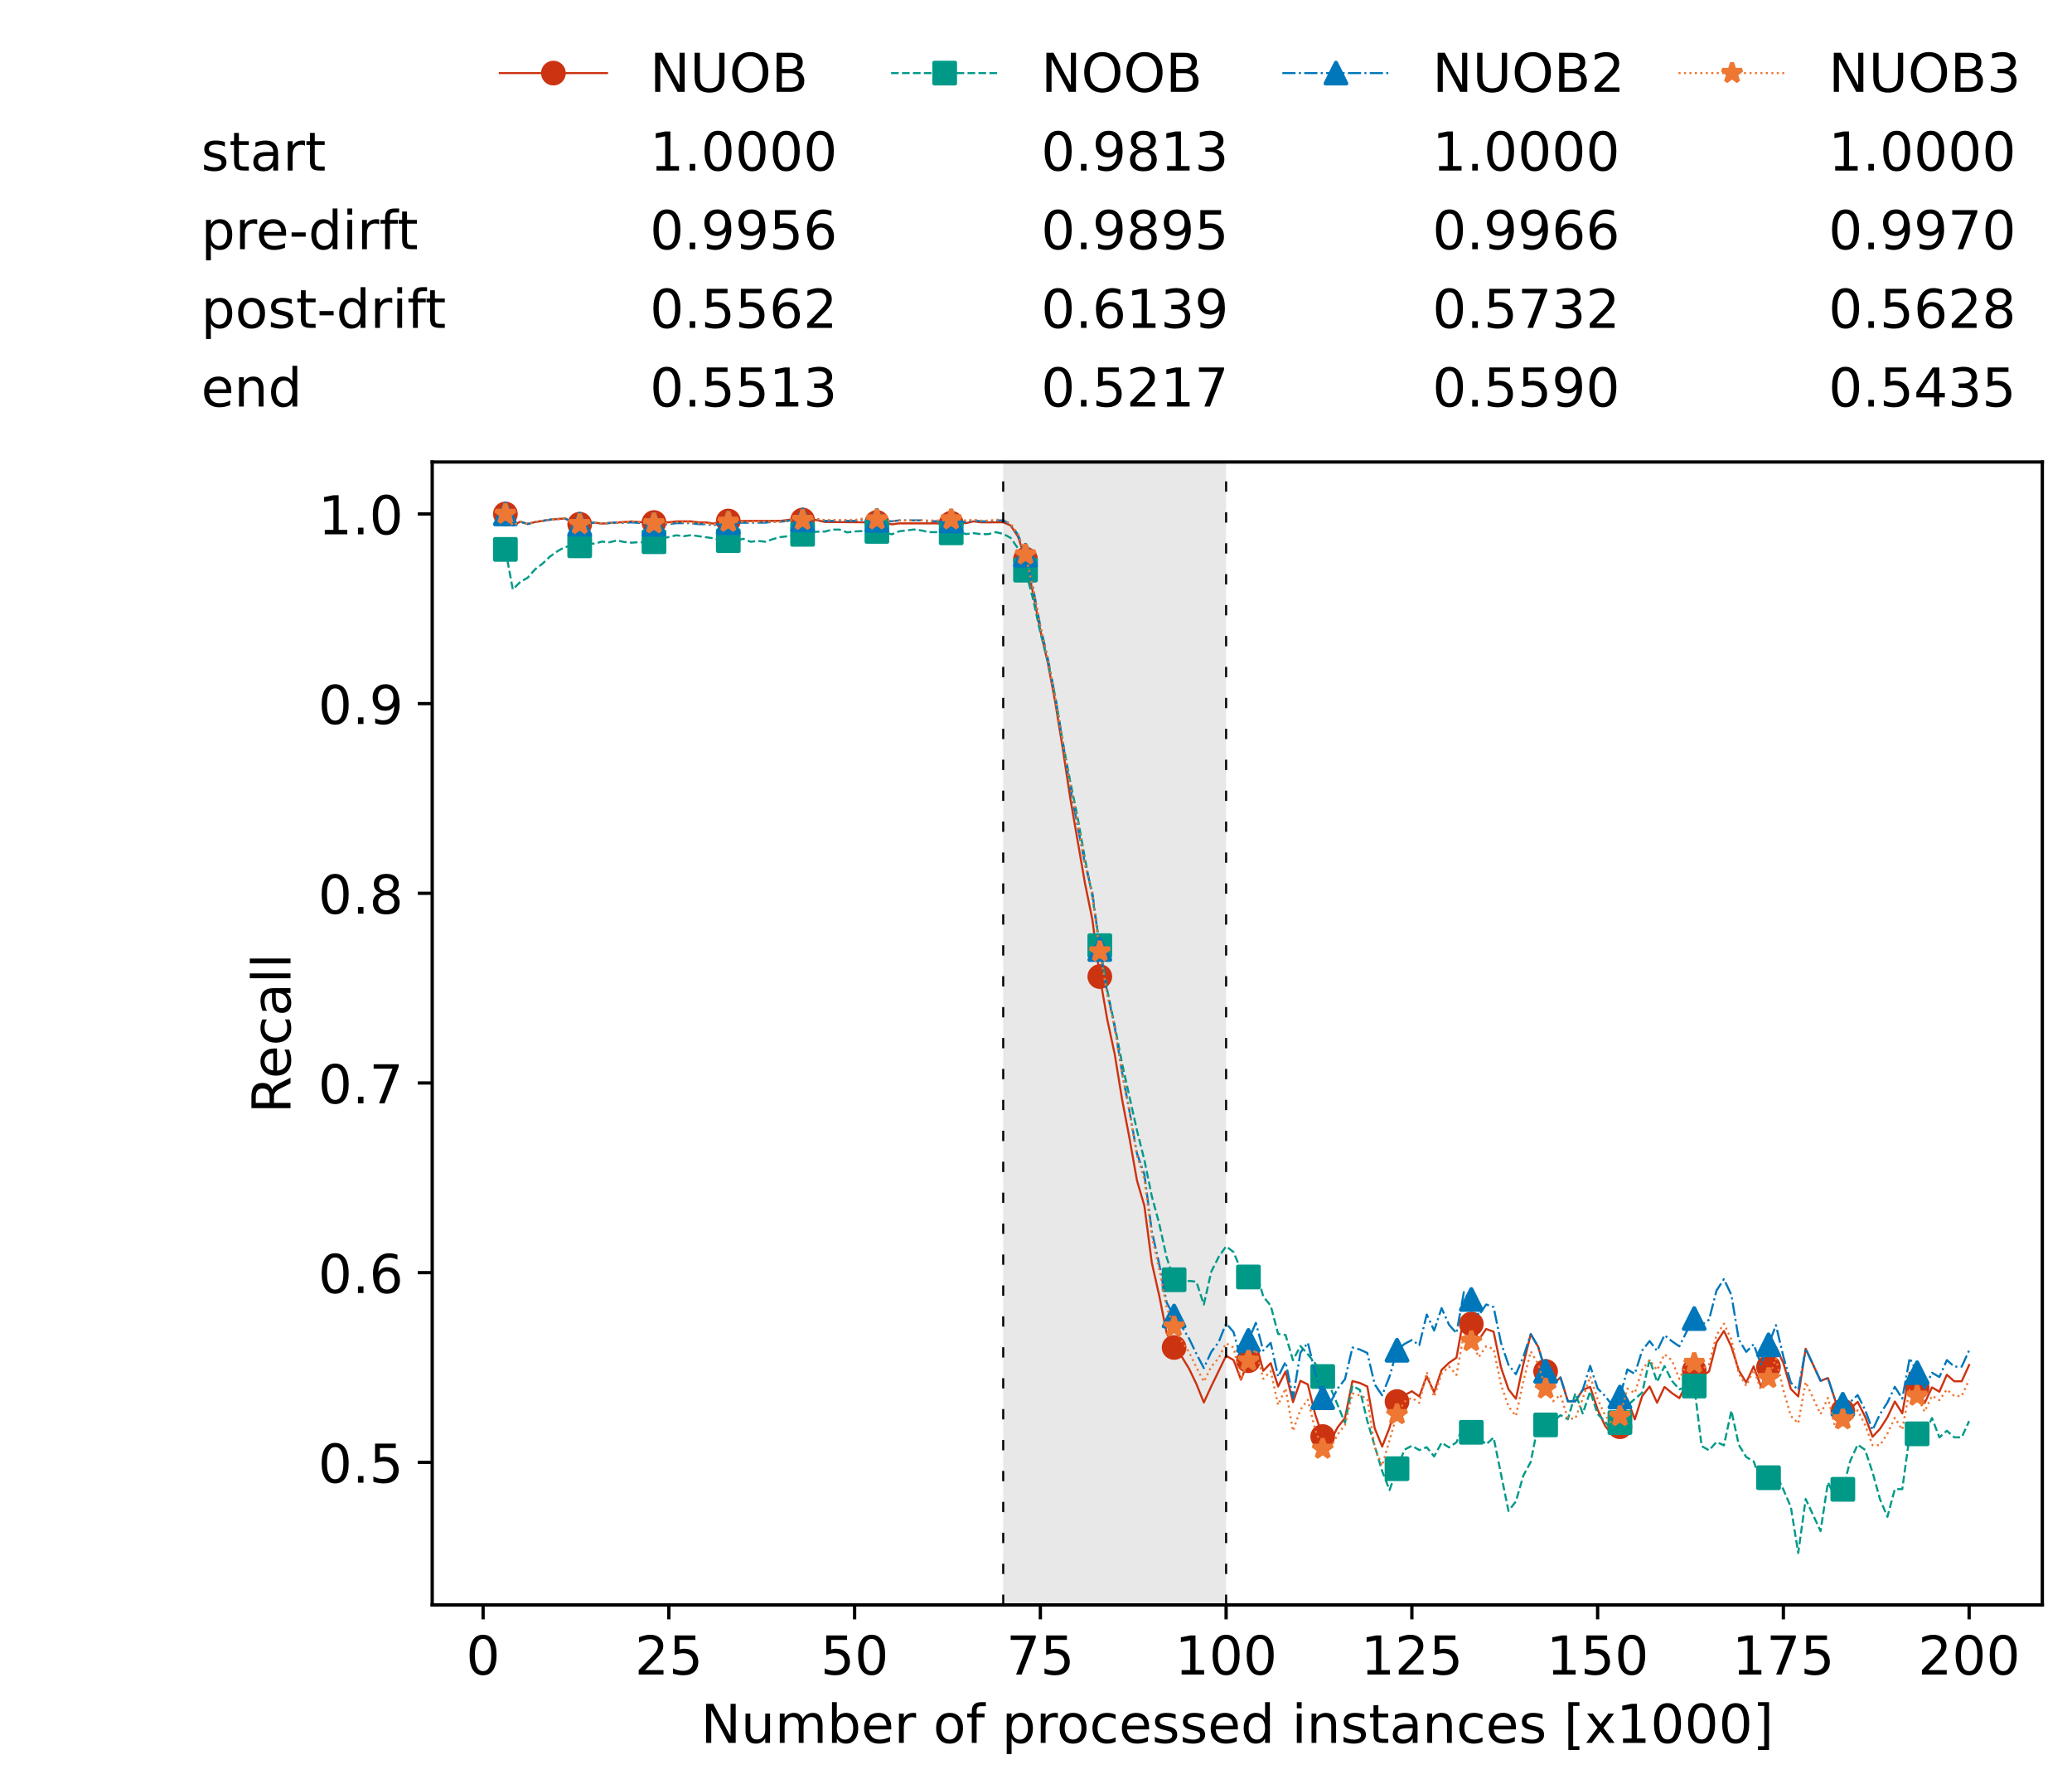 <?xml version="1.0" encoding="utf-8" standalone="no"?>
<!DOCTYPE svg PUBLIC "-//W3C//DTD SVG 1.1//EN"
  "http://www.w3.org/Graphics/SVG/1.1/DTD/svg11.dtd">
<!-- Created with matplotlib (https://matplotlib.org/) -->
<svg height="432.615pt" version="1.1" viewBox="0 0 502.65 432.615" width="502.65pt" xmlns="http://www.w3.org/2000/svg" xmlns:xlink="http://www.w3.org/1999/xlink">
 <defs>
  <style type="text/css">*{stroke-linecap:butt;stroke-linejoin:round;}</style>
 </defs>
 <g id="figure_1">
  <g id="patch_1">
   <path d="M 0 432.615 
L 502.65 432.615 
L 502.65 0 
L 0 0 
z
" style="fill:#ffffff;"/>
  </g>
  <g id="axes_1">
   <g id="patch_2">
    <path d="M 104.85 389.252 
L 495.45 389.252 
L 495.45 112.052 
L 104.85 112.052 
z
" style="fill:#ffffff;"/>
   </g>
   <g id="patch_3">
    <path clip-path="url(#p42bfd8fb16)" d="M 297.446 389.252 
L 297.446 112.052 
L 243.372 112.052 
L 243.372 389.252 
z
" style="fill:#d3d3d3;opacity:0.5;"/>
   </g>
   <g id="matplotlib.axis_1">
    <g id="xtick_1">
     <g id="line2d_1">
      <defs>
       <path d="M 0 0 
L 0 3.5 
" id="m605474c516" style="stroke:#000000;stroke-width:0.8;"/>
      </defs>
      <g>
       <use style="stroke:#000000;stroke-width:0.8;" x="117.197" xlink:href="#m605474c516" y="389.252"/>
      </g>
     </g>
     <g id="text_1">
      <!-- 0 -->
      <g transform="translate(113.061 406.13)scale(0.13 -0.13)">
       <defs>
        <path d="M 31.781 66.406 
Q 24.172 66.406 20.328 58.906 
Q 16.5 51.422 16.5 36.375 
Q 16.5 21.391 20.328 13.891 
Q 24.172 6.391 31.781 6.391 
Q 39.453 6.391 43.281 13.891 
Q 47.125 21.391 47.125 36.375 
Q 47.125 51.422 43.281 58.906 
Q 39.453 66.406 31.781 66.406 
z
M 31.781 74.219 
Q 44.047 74.219 50.516 64.516 
Q 56.984 54.828 56.984 36.375 
Q 56.984 17.969 50.516 8.266 
Q 44.047 -1.422 31.781 -1.422 
Q 19.531 -1.422 13.062 8.266 
Q 6.594 17.969 6.594 36.375 
Q 6.594 54.828 13.062 64.516 
Q 19.531 74.219 31.781 74.219 
z
" id="DejaVuSans-48"/>
       </defs>
       <use xlink:href="#DejaVuSans-48"/>
      </g>
     </g>
    </g>
    <g id="xtick_2">
     <g id="line2d_2">
      <g>
       <use style="stroke:#000000;stroke-width:0.8;" x="162.259" xlink:href="#m605474c516" y="389.252"/>
      </g>
     </g>
     <g id="text_2">
      <!-- 25 -->
      <g transform="translate(153.988 406.13)scale(0.13 -0.13)">
       <defs>
        <path d="M 19.188 8.297 
L 53.609 8.297 
L 53.609 0 
L 7.328 0 
L 7.328 8.297 
Q 12.938 14.109 22.625 23.891 
Q 32.328 33.688 34.812 36.531 
Q 39.547 41.844 41.422 45.531 
Q 43.312 49.219 43.312 52.781 
Q 43.312 58.594 39.234 62.25 
Q 35.156 65.922 28.609 65.922 
Q 23.969 65.922 18.812 64.312 
Q 13.672 62.703 7.812 59.422 
L 7.812 69.391 
Q 13.766 71.781 18.938 73 
Q 24.125 74.219 28.422 74.219 
Q 39.75 74.219 46.484 68.547 
Q 53.219 62.891 53.219 53.422 
Q 53.219 48.922 51.531 44.891 
Q 49.859 40.875 45.406 35.406 
Q 44.188 33.984 37.641 27.219 
Q 31.109 20.453 19.188 8.297 
z
" id="DejaVuSans-50"/>
        <path d="M 10.797 72.906 
L 49.516 72.906 
L 49.516 64.594 
L 19.828 64.594 
L 19.828 46.734 
Q 21.969 47.469 24.109 47.828 
Q 26.266 48.188 28.422 48.188 
Q 40.625 48.188 47.75 41.5 
Q 54.891 34.812 54.891 23.391 
Q 54.891 11.625 47.562 5.094 
Q 40.234 -1.422 26.906 -1.422 
Q 22.312 -1.422 17.547 -0.641 
Q 12.797 0.141 7.719 1.703 
L 7.719 11.625 
Q 12.109 9.234 16.797 8.062 
Q 21.484 6.891 26.703 6.891 
Q 35.156 6.891 40.078 11.328 
Q 45.016 15.766 45.016 23.391 
Q 45.016 31 40.078 35.438 
Q 35.156 39.891 26.703 39.891 
Q 22.75 39.891 18.812 39.016 
Q 14.891 38.141 10.797 36.281 
z
" id="DejaVuSans-53"/>
       </defs>
       <use xlink:href="#DejaVuSans-50"/>
       <use x="63.623" xlink:href="#DejaVuSans-53"/>
      </g>
     </g>
    </g>
    <g id="xtick_3">
     <g id="line2d_3">
      <g>
       <use style="stroke:#000000;stroke-width:0.8;" x="207.322" xlink:href="#m605474c516" y="389.252"/>
      </g>
     </g>
     <g id="text_3">
      <!-- 50 -->
      <g transform="translate(199.05 406.13)scale(0.13 -0.13)">
       <use xlink:href="#DejaVuSans-53"/>
       <use x="63.623" xlink:href="#DejaVuSans-48"/>
      </g>
     </g>
    </g>
    <g id="xtick_4">
     <g id="line2d_4">
      <g>
       <use style="stroke:#000000;stroke-width:0.8;" x="252.384" xlink:href="#m605474c516" y="389.252"/>
      </g>
     </g>
     <g id="text_4">
      <!-- 75 -->
      <g transform="translate(244.113 406.13)scale(0.13 -0.13)">
       <defs>
        <path d="M 8.203 72.906 
L 55.078 72.906 
L 55.078 68.703 
L 28.609 0 
L 18.312 0 
L 43.219 64.594 
L 8.203 64.594 
z
" id="DejaVuSans-55"/>
       </defs>
       <use xlink:href="#DejaVuSans-55"/>
       <use x="63.623" xlink:href="#DejaVuSans-53"/>
      </g>
     </g>
    </g>
    <g id="xtick_5">
     <g id="line2d_5">
      <g>
       <use style="stroke:#000000;stroke-width:0.8;" x="297.446" xlink:href="#m605474c516" y="389.252"/>
      </g>
     </g>
     <g id="text_5">
      <!-- 100 -->
      <g transform="translate(285.039 406.13)scale(0.13 -0.13)">
       <defs>
        <path d="M 12.406 8.297 
L 28.516 8.297 
L 28.516 63.922 
L 10.984 60.406 
L 10.984 69.391 
L 28.422 72.906 
L 38.281 72.906 
L 38.281 8.297 
L 54.391 8.297 
L 54.391 0 
L 12.406 0 
z
" id="DejaVuSans-49"/>
       </defs>
       <use xlink:href="#DejaVuSans-49"/>
       <use x="63.623" xlink:href="#DejaVuSans-48"/>
       <use x="127.246" xlink:href="#DejaVuSans-48"/>
      </g>
     </g>
    </g>
    <g id="xtick_6">
     <g id="line2d_6">
      <g>
       <use style="stroke:#000000;stroke-width:0.8;" x="342.509" xlink:href="#m605474c516" y="389.252"/>
      </g>
     </g>
     <g id="text_6">
      <!-- 125 -->
      <g transform="translate(330.102 406.13)scale(0.13 -0.13)">
       <use xlink:href="#DejaVuSans-49"/>
       <use x="63.623" xlink:href="#DejaVuSans-50"/>
       <use x="127.246" xlink:href="#DejaVuSans-53"/>
      </g>
     </g>
    </g>
    <g id="xtick_7">
     <g id="line2d_7">
      <g>
       <use style="stroke:#000000;stroke-width:0.8;" x="387.571" xlink:href="#m605474c516" y="389.252"/>
      </g>
     </g>
     <g id="text_7">
      <!-- 150 -->
      <g transform="translate(375.164 406.13)scale(0.13 -0.13)">
       <use xlink:href="#DejaVuSans-49"/>
       <use x="63.623" xlink:href="#DejaVuSans-53"/>
       <use x="127.246" xlink:href="#DejaVuSans-48"/>
      </g>
     </g>
    </g>
    <g id="xtick_8">
     <g id="line2d_8">
      <g>
       <use style="stroke:#000000;stroke-width:0.8;" x="432.633" xlink:href="#m605474c516" y="389.252"/>
      </g>
     </g>
     <g id="text_8">
      <!-- 175 -->
      <g transform="translate(420.226 406.13)scale(0.13 -0.13)">
       <use xlink:href="#DejaVuSans-49"/>
       <use x="63.623" xlink:href="#DejaVuSans-55"/>
       <use x="127.246" xlink:href="#DejaVuSans-53"/>
      </g>
     </g>
    </g>
    <g id="xtick_9">
     <g id="line2d_9">
      <g>
       <use style="stroke:#000000;stroke-width:0.8;" x="477.695" xlink:href="#m605474c516" y="389.252"/>
      </g>
     </g>
     <g id="text_9">
      <!-- 200 -->
      <g transform="translate(465.289 406.13)scale(0.13 -0.13)">
       <use xlink:href="#DejaVuSans-50"/>
       <use x="63.623" xlink:href="#DejaVuSans-48"/>
       <use x="127.246" xlink:href="#DejaVuSans-48"/>
      </g>
     </g>
    </g>
    <g id="text_10">
     <!-- Number of processed instances [x1000] -->
     <g transform="translate(170.025 422.711)scale(0.13 -0.13)">
      <defs>
       <path d="M 9.812 72.906 
L 23.094 72.906 
L 55.422 11.922 
L 55.422 72.906 
L 64.984 72.906 
L 64.984 0 
L 51.703 0 
L 19.391 60.984 
L 19.391 0 
L 9.812 0 
z
" id="DejaVuSans-78"/>
       <path d="M 8.5 21.578 
L 8.5 54.688 
L 17.484 54.688 
L 17.484 21.922 
Q 17.484 14.156 20.5 10.266 
Q 23.531 6.391 29.594 6.391 
Q 36.859 6.391 41.078 11.031 
Q 45.312 15.672 45.312 23.688 
L 45.312 54.688 
L 54.297 54.688 
L 54.297 0 
L 45.312 0 
L 45.312 8.406 
Q 42.047 3.422 37.719 1 
Q 33.406 -1.422 27.688 -1.422 
Q 18.266 -1.422 13.375 4.438 
Q 8.5 10.297 8.5 21.578 
z
M 31.109 56 
z
" id="DejaVuSans-117"/>
       <path d="M 52 44.188 
Q 55.375 50.25 60.062 53.125 
Q 64.75 56 71.094 56 
Q 79.641 56 84.281 50.016 
Q 88.922 44.047 88.922 33.016 
L 88.922 0 
L 79.891 0 
L 79.891 32.719 
Q 79.891 40.578 77.094 44.375 
Q 74.312 48.188 68.609 48.188 
Q 61.625 48.188 57.562 43.547 
Q 53.516 38.922 53.516 30.906 
L 53.516 0 
L 44.484 0 
L 44.484 32.719 
Q 44.484 40.625 41.703 44.406 
Q 38.922 48.188 33.109 48.188 
Q 26.219 48.188 22.156 43.531 
Q 18.109 38.875 18.109 30.906 
L 18.109 0 
L 9.078 0 
L 9.078 54.688 
L 18.109 54.688 
L 18.109 46.188 
Q 21.188 51.219 25.484 53.609 
Q 29.781 56 35.688 56 
Q 41.656 56 45.828 52.969 
Q 50 49.953 52 44.188 
z
" id="DejaVuSans-109"/>
       <path d="M 48.688 27.297 
Q 48.688 37.203 44.609 42.844 
Q 40.531 48.484 33.406 48.484 
Q 26.266 48.484 22.188 42.844 
Q 18.109 37.203 18.109 27.297 
Q 18.109 17.391 22.188 11.75 
Q 26.266 6.109 33.406 6.109 
Q 40.531 6.109 44.609 11.75 
Q 48.688 17.391 48.688 27.297 
z
M 18.109 46.391 
Q 20.953 51.266 25.266 53.625 
Q 29.594 56 35.594 56 
Q 45.562 56 51.781 48.094 
Q 58.016 40.188 58.016 27.297 
Q 58.016 14.406 51.781 6.484 
Q 45.562 -1.422 35.594 -1.422 
Q 29.594 -1.422 25.266 0.953 
Q 20.953 3.328 18.109 8.203 
L 18.109 0 
L 9.078 0 
L 9.078 75.984 
L 18.109 75.984 
z
" id="DejaVuSans-98"/>
       <path d="M 56.203 29.594 
L 56.203 25.203 
L 14.891 25.203 
Q 15.484 15.922 20.484 11.062 
Q 25.484 6.203 34.422 6.203 
Q 39.594 6.203 44.453 7.469 
Q 49.312 8.734 54.109 11.281 
L 54.109 2.781 
Q 49.266 0.734 44.188 -0.344 
Q 39.109 -1.422 33.891 -1.422 
Q 20.797 -1.422 13.156 6.188 
Q 5.516 13.812 5.516 26.812 
Q 5.516 40.234 12.766 48.109 
Q 20.016 56 32.328 56 
Q 43.359 56 49.781 48.891 
Q 56.203 41.797 56.203 29.594 
z
M 47.219 32.234 
Q 47.125 39.594 43.094 43.984 
Q 39.062 48.391 32.422 48.391 
Q 24.906 48.391 20.391 44.141 
Q 15.875 39.891 15.188 32.172 
z
" id="DejaVuSans-101"/>
       <path d="M 41.109 46.297 
Q 39.594 47.172 37.812 47.578 
Q 36.031 48 33.891 48 
Q 26.266 48 22.188 43.047 
Q 18.109 38.094 18.109 28.812 
L 18.109 0 
L 9.078 0 
L 9.078 54.688 
L 18.109 54.688 
L 18.109 46.188 
Q 20.953 51.172 25.484 53.578 
Q 30.031 56 36.531 56 
Q 37.453 56 38.578 55.875 
Q 39.703 55.766 41.062 55.516 
z
" id="DejaVuSans-114"/>
       <path id="DejaVuSans-32"/>
       <path d="M 30.609 48.391 
Q 23.391 48.391 19.188 42.75 
Q 14.984 37.109 14.984 27.297 
Q 14.984 17.484 19.156 11.844 
Q 23.344 6.203 30.609 6.203 
Q 37.797 6.203 41.984 11.859 
Q 46.188 17.531 46.188 27.297 
Q 46.188 37.016 41.984 42.703 
Q 37.797 48.391 30.609 48.391 
z
M 30.609 56 
Q 42.328 56 49.016 48.375 
Q 55.719 40.766 55.719 27.297 
Q 55.719 13.875 49.016 6.219 
Q 42.328 -1.422 30.609 -1.422 
Q 18.844 -1.422 12.172 6.219 
Q 5.516 13.875 5.516 27.297 
Q 5.516 40.766 12.172 48.375 
Q 18.844 56 30.609 56 
z
" id="DejaVuSans-111"/>
       <path d="M 37.109 75.984 
L 37.109 68.5 
L 28.516 68.5 
Q 23.688 68.5 21.797 66.547 
Q 19.922 64.594 19.922 59.516 
L 19.922 54.688 
L 34.719 54.688 
L 34.719 47.703 
L 19.922 47.703 
L 19.922 0 
L 10.891 0 
L 10.891 47.703 
L 2.297 47.703 
L 2.297 54.688 
L 10.891 54.688 
L 10.891 58.5 
Q 10.891 67.625 15.141 71.797 
Q 19.391 75.984 28.609 75.984 
z
" id="DejaVuSans-102"/>
       <path d="M 18.109 8.203 
L 18.109 -20.797 
L 9.078 -20.797 
L 9.078 54.688 
L 18.109 54.688 
L 18.109 46.391 
Q 20.953 51.266 25.266 53.625 
Q 29.594 56 35.594 56 
Q 45.562 56 51.781 48.094 
Q 58.016 40.188 58.016 27.297 
Q 58.016 14.406 51.781 6.484 
Q 45.562 -1.422 35.594 -1.422 
Q 29.594 -1.422 25.266 0.953 
Q 20.953 3.328 18.109 8.203 
z
M 48.688 27.297 
Q 48.688 37.203 44.609 42.844 
Q 40.531 48.484 33.406 48.484 
Q 26.266 48.484 22.188 42.844 
Q 18.109 37.203 18.109 27.297 
Q 18.109 17.391 22.188 11.75 
Q 26.266 6.109 33.406 6.109 
Q 40.531 6.109 44.609 11.75 
Q 48.688 17.391 48.688 27.297 
z
" id="DejaVuSans-112"/>
       <path d="M 48.781 52.594 
L 48.781 44.188 
Q 44.969 46.297 41.141 47.344 
Q 37.312 48.391 33.406 48.391 
Q 24.656 48.391 19.812 42.844 
Q 14.984 37.312 14.984 27.297 
Q 14.984 17.281 19.812 11.734 
Q 24.656 6.203 33.406 6.203 
Q 37.312 6.203 41.141 7.25 
Q 44.969 8.297 48.781 10.406 
L 48.781 2.094 
Q 45.016 0.344 40.984 -0.531 
Q 36.969 -1.422 32.422 -1.422 
Q 20.062 -1.422 12.781 6.344 
Q 5.516 14.109 5.516 27.297 
Q 5.516 40.672 12.859 48.328 
Q 20.219 56 33.016 56 
Q 37.156 56 41.109 55.141 
Q 45.062 54.297 48.781 52.594 
z
" id="DejaVuSans-99"/>
       <path d="M 44.281 53.078 
L 44.281 44.578 
Q 40.484 46.531 36.375 47.5 
Q 32.281 48.484 27.875 48.484 
Q 21.188 48.484 17.844 46.438 
Q 14.5 44.391 14.5 40.281 
Q 14.5 37.156 16.891 35.375 
Q 19.281 33.594 26.516 31.984 
L 29.594 31.297 
Q 39.156 29.25 43.188 25.516 
Q 47.219 21.781 47.219 15.094 
Q 47.219 7.469 41.188 3.016 
Q 35.156 -1.422 24.609 -1.422 
Q 20.219 -1.422 15.453 -0.562 
Q 10.688 0.297 5.422 2 
L 5.422 11.281 
Q 10.406 8.688 15.234 7.391 
Q 20.062 6.109 24.812 6.109 
Q 31.156 6.109 34.562 8.281 
Q 37.984 10.453 37.984 14.406 
Q 37.984 18.062 35.516 20.016 
Q 33.062 21.969 24.703 23.781 
L 21.578 24.516 
Q 13.234 26.266 9.516 29.906 
Q 5.812 33.547 5.812 39.891 
Q 5.812 47.609 11.281 51.797 
Q 16.75 56 26.812 56 
Q 31.781 56 36.172 55.266 
Q 40.578 54.547 44.281 53.078 
z
" id="DejaVuSans-115"/>
       <path d="M 45.406 46.391 
L 45.406 75.984 
L 54.391 75.984 
L 54.391 0 
L 45.406 0 
L 45.406 8.203 
Q 42.578 3.328 38.25 0.953 
Q 33.938 -1.422 27.875 -1.422 
Q 17.969 -1.422 11.734 6.484 
Q 5.516 14.406 5.516 27.297 
Q 5.516 40.188 11.734 48.094 
Q 17.969 56 27.875 56 
Q 33.938 56 38.25 53.625 
Q 42.578 51.266 45.406 46.391 
z
M 14.797 27.297 
Q 14.797 17.391 18.875 11.75 
Q 22.953 6.109 30.078 6.109 
Q 37.203 6.109 41.297 11.75 
Q 45.406 17.391 45.406 27.297 
Q 45.406 37.203 41.297 42.844 
Q 37.203 48.484 30.078 48.484 
Q 22.953 48.484 18.875 42.844 
Q 14.797 37.203 14.797 27.297 
z
" id="DejaVuSans-100"/>
       <path d="M 9.422 54.688 
L 18.406 54.688 
L 18.406 0 
L 9.422 0 
z
M 9.422 75.984 
L 18.406 75.984 
L 18.406 64.594 
L 9.422 64.594 
z
" id="DejaVuSans-105"/>
       <path d="M 54.891 33.016 
L 54.891 0 
L 45.906 0 
L 45.906 32.719 
Q 45.906 40.484 42.875 44.328 
Q 39.844 48.188 33.797 48.188 
Q 26.516 48.188 22.312 43.547 
Q 18.109 38.922 18.109 30.906 
L 18.109 0 
L 9.078 0 
L 9.078 54.688 
L 18.109 54.688 
L 18.109 46.188 
Q 21.344 51.125 25.703 53.562 
Q 30.078 56 35.797 56 
Q 45.219 56 50.047 50.172 
Q 54.891 44.344 54.891 33.016 
z
" id="DejaVuSans-110"/>
       <path d="M 18.312 70.219 
L 18.312 54.688 
L 36.812 54.688 
L 36.812 47.703 
L 18.312 47.703 
L 18.312 18.016 
Q 18.312 11.328 20.141 9.422 
Q 21.969 7.516 27.594 7.516 
L 36.812 7.516 
L 36.812 0 
L 27.594 0 
Q 17.188 0 13.234 3.875 
Q 9.281 7.766 9.281 18.016 
L 9.281 47.703 
L 2.688 47.703 
L 2.688 54.688 
L 9.281 54.688 
L 9.281 70.219 
z
" id="DejaVuSans-116"/>
       <path d="M 34.281 27.484 
Q 23.391 27.484 19.188 25 
Q 14.984 22.516 14.984 16.5 
Q 14.984 11.719 18.141 8.906 
Q 21.297 6.109 26.703 6.109 
Q 34.188 6.109 38.703 11.406 
Q 43.219 16.703 43.219 25.484 
L 43.219 27.484 
z
M 52.203 31.203 
L 52.203 0 
L 43.219 0 
L 43.219 8.297 
Q 40.141 3.328 35.547 0.953 
Q 30.953 -1.422 24.312 -1.422 
Q 15.922 -1.422 10.953 3.297 
Q 6 8.016 6 15.922 
Q 6 25.141 12.172 29.828 
Q 18.359 34.516 30.609 34.516 
L 43.219 34.516 
L 43.219 35.406 
Q 43.219 41.609 39.141 45 
Q 35.062 48.391 27.688 48.391 
Q 23 48.391 18.547 47.266 
Q 14.109 46.141 10.016 43.891 
L 10.016 52.203 
Q 14.938 54.109 19.578 55.047 
Q 24.219 56 28.609 56 
Q 40.484 56 46.344 49.844 
Q 52.203 43.703 52.203 31.203 
z
" id="DejaVuSans-97"/>
       <path d="M 8.594 75.984 
L 29.297 75.984 
L 29.297 69 
L 17.578 69 
L 17.578 -6.203 
L 29.297 -6.203 
L 29.297 -13.188 
L 8.594 -13.188 
z
" id="DejaVuSans-91"/>
       <path d="M 54.891 54.688 
L 35.109 28.078 
L 55.906 0 
L 45.312 0 
L 29.391 21.484 
L 13.484 0 
L 2.875 0 
L 24.125 28.609 
L 4.688 54.688 
L 15.281 54.688 
L 29.781 35.203 
L 44.281 54.688 
z
" id="DejaVuSans-120"/>
       <path d="M 30.422 75.984 
L 30.422 -13.188 
L 9.719 -13.188 
L 9.719 -6.203 
L 21.391 -6.203 
L 21.391 69 
L 9.719 69 
L 9.719 75.984 
z
" id="DejaVuSans-93"/>
      </defs>
      <use xlink:href="#DejaVuSans-78"/>
      <use x="74.805" xlink:href="#DejaVuSans-117"/>
      <use x="138.184" xlink:href="#DejaVuSans-109"/>
      <use x="235.596" xlink:href="#DejaVuSans-98"/>
      <use x="299.072" xlink:href="#DejaVuSans-101"/>
      <use x="360.596" xlink:href="#DejaVuSans-114"/>
      <use x="401.709" xlink:href="#DejaVuSans-32"/>
      <use x="433.496" xlink:href="#DejaVuSans-111"/>
      <use x="494.678" xlink:href="#DejaVuSans-102"/>
      <use x="529.883" xlink:href="#DejaVuSans-32"/>
      <use x="561.67" xlink:href="#DejaVuSans-112"/>
      <use x="625.146" xlink:href="#DejaVuSans-114"/>
      <use x="664.01" xlink:href="#DejaVuSans-111"/>
      <use x="725.191" xlink:href="#DejaVuSans-99"/>
      <use x="780.172" xlink:href="#DejaVuSans-101"/>
      <use x="841.695" xlink:href="#DejaVuSans-115"/>
      <use x="893.795" xlink:href="#DejaVuSans-115"/>
      <use x="945.895" xlink:href="#DejaVuSans-101"/>
      <use x="1007.418" xlink:href="#DejaVuSans-100"/>
      <use x="1070.895" xlink:href="#DejaVuSans-32"/>
      <use x="1102.682" xlink:href="#DejaVuSans-105"/>
      <use x="1130.465" xlink:href="#DejaVuSans-110"/>
      <use x="1193.844" xlink:href="#DejaVuSans-115"/>
      <use x="1245.943" xlink:href="#DejaVuSans-116"/>
      <use x="1285.152" xlink:href="#DejaVuSans-97"/>
      <use x="1346.432" xlink:href="#DejaVuSans-110"/>
      <use x="1409.811" xlink:href="#DejaVuSans-99"/>
      <use x="1464.791" xlink:href="#DejaVuSans-101"/>
      <use x="1526.314" xlink:href="#DejaVuSans-115"/>
      <use x="1578.414" xlink:href="#DejaVuSans-32"/>
      <use x="1610.201" xlink:href="#DejaVuSans-91"/>
      <use x="1649.215" xlink:href="#DejaVuSans-120"/>
      <use x="1708.395" xlink:href="#DejaVuSans-49"/>
      <use x="1772.018" xlink:href="#DejaVuSans-48"/>
      <use x="1835.641" xlink:href="#DejaVuSans-48"/>
      <use x="1899.264" xlink:href="#DejaVuSans-48"/>
      <use x="1962.887" xlink:href="#DejaVuSans-93"/>
     </g>
    </g>
   </g>
   <g id="matplotlib.axis_2">
    <g id="ytick_1">
     <g id="line2d_10">
      <defs>
       <path d="M 0 0 
L -3.5 0 
" id="mb10e638469" style="stroke:#000000;stroke-width:0.8;"/>
      </defs>
      <g>
       <use style="stroke:#000000;stroke-width:0.8;" x="104.85" xlink:href="#mb10e638469" y="354.661"/>
      </g>
     </g>
     <g id="text_11">
      <!-- 0.5 -->
      <g transform="translate(77.176 359.6)scale(0.13 -0.13)">
       <defs>
        <path d="M 10.688 12.406 
L 21 12.406 
L 21 0 
L 10.688 0 
z
" id="DejaVuSans-46"/>
       </defs>
       <use xlink:href="#DejaVuSans-48"/>
       <use x="63.623" xlink:href="#DejaVuSans-46"/>
       <use x="95.41" xlink:href="#DejaVuSans-53"/>
      </g>
     </g>
    </g>
    <g id="ytick_2">
     <g id="line2d_11">
      <g>
       <use style="stroke:#000000;stroke-width:0.8;" x="104.85" xlink:href="#mb10e638469" y="308.659"/>
      </g>
     </g>
     <g id="text_12">
      <!-- 0.6 -->
      <g transform="translate(77.176 313.598)scale(0.13 -0.13)">
       <defs>
        <path d="M 33.016 40.375 
Q 26.375 40.375 22.484 35.828 
Q 18.609 31.297 18.609 23.391 
Q 18.609 15.531 22.484 10.953 
Q 26.375 6.391 33.016 6.391 
Q 39.656 6.391 43.531 10.953 
Q 47.406 15.531 47.406 23.391 
Q 47.406 31.297 43.531 35.828 
Q 39.656 40.375 33.016 40.375 
z
M 52.594 71.297 
L 52.594 62.312 
Q 48.875 64.062 45.094 64.984 
Q 41.312 65.922 37.594 65.922 
Q 27.828 65.922 22.672 59.328 
Q 17.531 52.734 16.797 39.406 
Q 19.672 43.656 24.016 45.922 
Q 28.375 48.188 33.594 48.188 
Q 44.578 48.188 50.953 41.516 
Q 57.328 34.859 57.328 23.391 
Q 57.328 12.156 50.688 5.359 
Q 44.047 -1.422 33.016 -1.422 
Q 20.359 -1.422 13.672 8.266 
Q 6.984 17.969 6.984 36.375 
Q 6.984 53.656 15.188 63.938 
Q 23.391 74.219 37.203 74.219 
Q 40.922 74.219 44.703 73.484 
Q 48.484 72.75 52.594 71.297 
z
" id="DejaVuSans-54"/>
       </defs>
       <use xlink:href="#DejaVuSans-48"/>
       <use x="63.623" xlink:href="#DejaVuSans-46"/>
       <use x="95.41" xlink:href="#DejaVuSans-54"/>
      </g>
     </g>
    </g>
    <g id="ytick_3">
     <g id="line2d_12">
      <g>
       <use style="stroke:#000000;stroke-width:0.8;" x="104.85" xlink:href="#mb10e638469" y="262.657"/>
      </g>
     </g>
     <g id="text_13">
      <!-- 0.7 -->
      <g transform="translate(77.176 267.596)scale(0.13 -0.13)">
       <use xlink:href="#DejaVuSans-48"/>
       <use x="63.623" xlink:href="#DejaVuSans-46"/>
       <use x="95.41" xlink:href="#DejaVuSans-55"/>
      </g>
     </g>
    </g>
    <g id="ytick_4">
     <g id="line2d_13">
      <g>
       <use style="stroke:#000000;stroke-width:0.8;" x="104.85" xlink:href="#mb10e638469" y="216.655"/>
      </g>
     </g>
     <g id="text_14">
      <!-- 0.8 -->
      <g transform="translate(77.176 221.594)scale(0.13 -0.13)">
       <defs>
        <path d="M 31.781 34.625 
Q 24.75 34.625 20.719 30.859 
Q 16.703 27.094 16.703 20.516 
Q 16.703 13.922 20.719 10.156 
Q 24.75 6.391 31.781 6.391 
Q 38.812 6.391 42.859 10.172 
Q 46.922 13.969 46.922 20.516 
Q 46.922 27.094 42.891 30.859 
Q 38.875 34.625 31.781 34.625 
z
M 21.922 38.812 
Q 15.578 40.375 12.031 44.719 
Q 8.5 49.078 8.5 55.328 
Q 8.5 64.062 14.719 69.141 
Q 20.953 74.219 31.781 74.219 
Q 42.672 74.219 48.875 69.141 
Q 55.078 64.062 55.078 55.328 
Q 55.078 49.078 51.531 44.719 
Q 48 40.375 41.703 38.812 
Q 48.828 37.156 52.797 32.312 
Q 56.781 27.484 56.781 20.516 
Q 56.781 9.906 50.312 4.234 
Q 43.844 -1.422 31.781 -1.422 
Q 19.734 -1.422 13.25 4.234 
Q 6.781 9.906 6.781 20.516 
Q 6.781 27.484 10.781 32.312 
Q 14.797 37.156 21.922 38.812 
z
M 18.312 54.391 
Q 18.312 48.734 21.844 45.562 
Q 25.391 42.391 31.781 42.391 
Q 38.141 42.391 41.719 45.562 
Q 45.312 48.734 45.312 54.391 
Q 45.312 60.062 41.719 63.234 
Q 38.141 66.406 31.781 66.406 
Q 25.391 66.406 21.844 63.234 
Q 18.312 60.062 18.312 54.391 
z
" id="DejaVuSans-56"/>
       </defs>
       <use xlink:href="#DejaVuSans-48"/>
       <use x="63.623" xlink:href="#DejaVuSans-46"/>
       <use x="95.41" xlink:href="#DejaVuSans-56"/>
      </g>
     </g>
    </g>
    <g id="ytick_5">
     <g id="line2d_14">
      <g>
       <use style="stroke:#000000;stroke-width:0.8;" x="104.85" xlink:href="#mb10e638469" y="170.654"/>
      </g>
     </g>
     <g id="text_15">
      <!-- 0.9 -->
      <g transform="translate(77.176 175.593)scale(0.13 -0.13)">
       <defs>
        <path d="M 10.984 1.516 
L 10.984 10.5 
Q 14.703 8.734 18.5 7.812 
Q 22.312 6.891 25.984 6.891 
Q 35.75 6.891 40.891 13.453 
Q 46.047 20.016 46.781 33.406 
Q 43.953 29.203 39.594 26.953 
Q 35.25 24.703 29.984 24.703 
Q 19.047 24.703 12.672 31.312 
Q 6.297 37.938 6.297 49.422 
Q 6.297 60.641 12.938 67.422 
Q 19.578 74.219 30.609 74.219 
Q 43.266 74.219 49.922 64.516 
Q 56.594 54.828 56.594 36.375 
Q 56.594 19.141 48.406 8.859 
Q 40.234 -1.422 26.422 -1.422 
Q 22.703 -1.422 18.891 -0.688 
Q 15.094 0.047 10.984 1.516 
z
M 30.609 32.422 
Q 37.25 32.422 41.125 36.953 
Q 45.016 41.5 45.016 49.422 
Q 45.016 57.281 41.125 61.844 
Q 37.25 66.406 30.609 66.406 
Q 23.969 66.406 20.094 61.844 
Q 16.219 57.281 16.219 49.422 
Q 16.219 41.5 20.094 36.953 
Q 23.969 32.422 30.609 32.422 
z
" id="DejaVuSans-57"/>
       </defs>
       <use xlink:href="#DejaVuSans-48"/>
       <use x="63.623" xlink:href="#DejaVuSans-46"/>
       <use x="95.41" xlink:href="#DejaVuSans-57"/>
      </g>
     </g>
    </g>
    <g id="ytick_6">
     <g id="line2d_15">
      <g>
       <use style="stroke:#000000;stroke-width:0.8;" x="104.85" xlink:href="#mb10e638469" y="124.652"/>
      </g>
     </g>
     <g id="text_16">
      <!-- 1.0 -->
      <g transform="translate(77.176 129.591)scale(0.13 -0.13)">
       <use xlink:href="#DejaVuSans-49"/>
       <use x="63.623" xlink:href="#DejaVuSans-46"/>
       <use x="95.41" xlink:href="#DejaVuSans-48"/>
      </g>
     </g>
    </g>
    <g id="text_17">
     <!-- Recall -->
     <g transform="translate(70.472 270.044)rotate(-90)scale(0.13 -0.13)">
      <defs>
       <path d="M 44.391 34.188 
Q 47.562 33.109 50.562 29.594 
Q 53.562 26.078 56.594 19.922 
L 66.609 0 
L 56 0 
L 46.688 18.703 
Q 43.062 26.031 39.672 28.422 
Q 36.281 30.812 30.422 30.812 
L 19.672 30.812 
L 19.672 0 
L 9.812 0 
L 9.812 72.906 
L 32.078 72.906 
Q 44.578 72.906 50.734 67.672 
Q 56.891 62.453 56.891 51.906 
Q 56.891 45.016 53.688 40.469 
Q 50.484 35.938 44.391 34.188 
z
M 19.672 64.797 
L 19.672 38.922 
L 32.078 38.922 
Q 39.203 38.922 42.844 42.219 
Q 46.484 45.516 46.484 51.906 
Q 46.484 58.297 42.844 61.547 
Q 39.203 64.797 32.078 64.797 
z
" id="DejaVuSans-82"/>
       <path d="M 9.422 75.984 
L 18.406 75.984 
L 18.406 0 
L 9.422 0 
z
" id="DejaVuSans-108"/>
      </defs>
      <use xlink:href="#DejaVuSans-82"/>
      <use x="64.982" xlink:href="#DejaVuSans-101"/>
      <use x="126.506" xlink:href="#DejaVuSans-99"/>
      <use x="181.486" xlink:href="#DejaVuSans-97"/>
      <use x="242.766" xlink:href="#DejaVuSans-108"/>
      <use x="270.549" xlink:href="#DejaVuSans-108"/>
     </g>
    </g>
   </g>
   <g id="line2d_16"/>
   <g id="line2d_17"/>
   <g id="line2d_18"/>
   <g id="line2d_19"/>
   <g id="line2d_20"/>
   <g id="line2d_21">
    <path clip-path="url(#p42bfd8fb16)" d="M 122.605 124.652 
L 124.407 127.457 
L 126.21 126.522 
L 128.012 127.09 
L 129.815 126.603 
L 133.419 126.045 
L 137.024 125.736 
L 138.827 126.606 
L 140.629 127.137 
L 144.234 126.755 
L 146.037 126.991 
L 153.247 126.471 
L 156.852 126.725 
L 162.259 126.662 
L 164.062 126.455 
L 167.667 126.455 
L 169.469 126.697 
L 171.272 126.697 
L 173.074 126.992 
L 174.877 126.502 
L 176.679 126.357 
L 189.297 126.329 
L 192.902 125.893 
L 194.704 126.125 
L 196.507 125.908 
L 198.309 126.179 
L 200.112 126.604 
L 214.532 126.704 
L 216.334 127.178 
L 218.137 126.936 
L 227.149 126.936 
L 228.952 127.131 
L 230.754 126.898 
L 234.359 126.875 
L 236.162 126.449 
L 237.964 126.686 
L 243.372 126.673 
L 245.174 127.431 
L 246.976 130.191 
L 248.779 135.63 
L 250.581 143.695 
L 252.384 152.962 
L 254.186 160.718 
L 255.989 170.281 
L 257.791 181.393 
L 259.594 193.342 
L 263.199 214.194 
L 265.001 223.049 
L 266.804 236.85 
L 268.606 247.237 
L 270.409 255.615 
L 272.211 266.673 
L 274.014 276.121 
L 275.816 286.294 
L 277.619 292.466 
L 279.421 306.267 
L 281.224 314.268 
L 283.026 323.337 
L 284.829 326.808 
L 286.631 328.966 
L 288.434 331.914 
L 290.236 335.659 
L 292.039 340.153 
L 293.841 336.228 
L 297.446 328.817 
L 299.249 329.863 
L 301.051 334.614 
L 302.854 330.013 
L 304.656 325.76 
L 306.459 332.468 
L 308.261 330.61 
L 310.064 336.26 
L 311.866 332.658 
L 313.669 340.069 
L 315.471 334.894 
L 317.274 335.776 
L 319.076 343.114 
L 320.879 348.407 
L 322.681 349.685 
L 324.484 346.195 
L 326.286 343.895 
L 328.089 334.95 
L 329.891 335.429 
L 331.694 336.266 
L 333.496 346.422 
L 335.299 350.845 
L 337.101 346.245 
L 338.904 339.92 
L 340.706 338.386 
L 342.509 337.428 
L 344.311 338.683 
L 346.114 333.804 
L 347.916 337.687 
L 349.719 332.25 
L 351.521 330.525 
L 353.324 329.293 
L 355.126 319.326 
L 356.928 321.118 
L 358.731 324.952 
L 360.533 322.323 
L 362.336 322.98 
L 364.138 331.669 
L 365.941 336.94 
L 367.743 339.241 
L 369.546 330.877 
L 371.348 323.578 
L 373.151 326.645 
L 374.953 332.616 
L 376.756 335.683 
L 378.558 334.086 
L 380.361 339.867 
L 382.163 339.867 
L 383.966 337.079 
L 385.768 336.382 
L 387.571 341.867 
L 389.373 345.787 
L 391.176 348.087 
L 392.978 346.034 
L 394.781 339.325 
L 396.583 344.254 
L 398.386 338.578 
L 400.188 336.278 
L 401.991 340.208 
L 403.793 336.374 
L 405.596 337.868 
L 407.398 339.1 
L 409.201 335.458 
L 411.003 332.362 
L 412.806 333.895 
L 414.608 332.617 
L 416.411 325.582 
L 418.213 322.794 
L 420.016 326.627 
L 421.818 332.378 
L 423.621 335.326 
L 425.423 331.406 
L 427.226 336.335 
L 430.831 326.751 
L 432.633 330.584 
L 434.436 336.857 
L 436.238 338.673 
L 438.041 327.114 
L 441.646 334.89 
L 443.448 334.233 
L 445.251 339.762 
L 447.053 342.226 
L 448.856 341.651 
L 450.658 340.009 
L 452.461 343.586 
L 454.263 348.465 
L 456.066 346.549 
L 457.868 343.747 
L 459.671 339.914 
L 461.473 342.789 
L 463.276 332.931 
L 465.078 336.491 
L 466.881 340.325 
L 468.683 336.491 
L 470.485 337.537 
L 472.288 333.421 
L 474.09 335.013 
L 475.893 335.013 
L 477.695 331.07 
L 477.695 331.07 
" style="fill:none;stroke:#cc3311;stroke-linecap:square;stroke-width:0.5;"/>
    <defs>
     <path d="M 0 2.5 
C 0.663 2.5 1.299 2.237 1.768 1.768 
C 2.237 1.299 2.5 0.663 2.5 0 
C 2.5 -0.663 2.237 -1.299 1.768 -1.768 
C 1.299 -2.237 0.663 -2.5 0 -2.5 
C -0.663 -2.5 -1.299 -2.237 -1.768 -1.768 
C -2.237 -1.299 -2.5 -0.663 -2.5 0 
C -2.5 0.663 -2.237 1.299 -1.768 1.768 
C -1.299 2.237 -0.663 2.5 0 2.5 
z
" id="mee7dfda386" style="stroke:#cc3311;"/>
    </defs>
    <g clip-path="url(#p42bfd8fb16)">
     <use style="fill:#cc3311;stroke:#cc3311;" x="122.605" xlink:href="#mee7dfda386" y="124.652"/>
     <use style="fill:#cc3311;stroke:#cc3311;" x="140.629" xlink:href="#mee7dfda386" y="127.137"/>
     <use style="fill:#cc3311;stroke:#cc3311;" x="158.654" xlink:href="#mee7dfda386" y="126.725"/>
     <use style="fill:#cc3311;stroke:#cc3311;" x="176.679" xlink:href="#mee7dfda386" y="126.357"/>
     <use style="fill:#cc3311;stroke:#cc3311;" x="194.704" xlink:href="#mee7dfda386" y="126.125"/>
     <use style="fill:#cc3311;stroke:#cc3311;" x="212.729" xlink:href="#mee7dfda386" y="126.704"/>
     <use style="fill:#cc3311;stroke:#cc3311;" x="230.754" xlink:href="#mee7dfda386" y="126.898"/>
     <use style="fill:#cc3311;stroke:#cc3311;" x="248.779" xlink:href="#mee7dfda386" y="135.63"/>
     <use style="fill:#cc3311;stroke:#cc3311;" x="266.804" xlink:href="#mee7dfda386" y="236.85"/>
     <use style="fill:#cc3311;stroke:#cc3311;" x="284.829" xlink:href="#mee7dfda386" y="326.808"/>
     <use style="fill:#cc3311;stroke:#cc3311;" x="302.854" xlink:href="#mee7dfda386" y="330.013"/>
     <use style="fill:#cc3311;stroke:#cc3311;" x="320.879" xlink:href="#mee7dfda386" y="348.407"/>
     <use style="fill:#cc3311;stroke:#cc3311;" x="338.904" xlink:href="#mee7dfda386" y="339.92"/>
     <use style="fill:#cc3311;stroke:#cc3311;" x="356.928" xlink:href="#mee7dfda386" y="321.118"/>
     <use style="fill:#cc3311;stroke:#cc3311;" x="374.953" xlink:href="#mee7dfda386" y="332.616"/>
     <use style="fill:#cc3311;stroke:#cc3311;" x="392.978" xlink:href="#mee7dfda386" y="346.034"/>
     <use style="fill:#cc3311;stroke:#cc3311;" x="411.003" xlink:href="#mee7dfda386" y="332.362"/>
     <use style="fill:#cc3311;stroke:#cc3311;" x="429.028" xlink:href="#mee7dfda386" y="331.543"/>
     <use style="fill:#cc3311;stroke:#cc3311;" x="447.053" xlink:href="#mee7dfda386" y="342.226"/>
     <use style="fill:#cc3311;stroke:#cc3311;" x="465.078" xlink:href="#mee7dfda386" y="336.491"/>
    </g>
   </g>
   <g id="line2d_22"/>
   <g id="line2d_23"/>
   <g id="line2d_24"/>
   <g id="line2d_25"/>
   <g id="line2d_26">
    <path clip-path="url(#p42bfd8fb16)" d="M 122.605 133.25 
L 124.407 142.976 
L 126.21 141.127 
L 128.012 140.117 
L 129.815 138.069 
L 131.617 136.704 
L 133.419 134.982 
L 135.222 133.691 
L 137.024 132.687 
L 138.827 132.373 
L 140.629 132.38 
L 142.432 131.736 
L 144.234 131.871 
L 146.037 131.355 
L 147.839 131.516 
L 149.642 131.087 
L 151.444 131.453 
L 153.247 131.619 
L 155.049 131.479 
L 156.852 131.58 
L 158.654 131.394 
L 160.457 130.643 
L 164.062 129.828 
L 165.864 130.046 
L 167.667 129.784 
L 173.074 130.554 
L 174.877 131.02 
L 178.482 131.12 
L 180.284 130.678 
L 182.087 131.404 
L 183.889 131.186 
L 185.692 131.389 
L 187.494 130.756 
L 189.297 130.267 
L 191.099 130.052 
L 192.902 129.609 
L 194.704 129.597 
L 196.507 129.157 
L 198.309 128.954 
L 200.112 128.924 
L 201.914 128.445 
L 203.717 128.445 
L 205.519 129.123 
L 207.322 128.891 
L 209.124 128.813 
L 210.927 128.505 
L 212.729 128.884 
L 214.532 129.114 
L 216.334 129.588 
L 218.137 128.862 
L 221.742 128.421 
L 223.544 128.653 
L 225.347 129.057 
L 227.149 129.057 
L 228.952 129.252 
L 230.754 129.236 
L 232.557 129.025 
L 234.359 129.52 
L 236.162 129.307 
L 237.964 129.544 
L 239.767 129.544 
L 241.569 129.058 
L 243.372 129.496 
L 245.174 130.449 
L 246.976 133.035 
L 248.779 138.285 
L 250.581 145.224 
L 252.384 153.409 
L 254.186 160.362 
L 255.989 168.891 
L 257.791 179.745 
L 259.594 189.37 
L 261.396 198.104 
L 263.199 208.211 
L 265.001 217.442 
L 266.804 229.353 
L 268.606 240.111 
L 270.409 248.653 
L 272.211 257.942 
L 275.816 274.14 
L 277.619 281.373 
L 279.421 290.136 
L 281.224 296.82 
L 283.026 305.002 
L 284.829 310.385 
L 286.631 312.161 
L 288.434 310.64 
L 290.236 310.874 
L 292.039 316.401 
L 293.841 308.422 
L 295.644 304.838 
L 297.446 302.272 
L 299.249 303.666 
L 301.051 308.04 
L 302.854 309.713 
L 304.656 308.155 
L 306.459 314.452 
L 308.261 316.664 
L 310.064 323.524 
L 311.866 323.777 
L 313.669 329.91 
L 315.471 326.46 
L 317.274 328.464 
L 319.076 330.709 
L 320.879 333.845 
L 322.681 336.401 
L 326.286 345.076 
L 328.089 336.131 
L 329.891 337.09 
L 331.694 344.617 
L 335.299 356.784 
L 337.101 361.384 
L 338.904 356.209 
L 340.706 351.609 
L 342.509 350.65 
L 344.311 351.696 
L 346.114 350.999 
L 347.916 353.239 
L 349.719 349.894 
L 351.521 351.044 
L 353.324 349.811 
L 355.126 345.595 
L 356.928 347.387 
L 358.731 348.665 
L 360.533 350.308 
L 362.336 348.665 
L 365.941 366.459 
L 367.743 364.158 
L 369.546 357.885 
L 371.348 354.568 
L 373.151 345.368 
L 374.953 345.589 
L 376.756 344.822 
L 378.558 343.225 
L 380.361 344.209 
L 382.163 337.936 
L 383.966 342.815 
L 385.768 337.471 
L 387.571 342.956 
L 389.373 344.786 
L 391.176 347.086 
L 392.978 345.032 
L 394.781 340.879 
L 398.386 337.743 
L 400.188 329.692 
L 401.991 335.155 
L 403.793 331.322 
L 405.596 334.906 
L 407.398 336.96 
L 409.201 336.385 
L 411.003 336.164 
L 412.806 350.731 
L 414.608 351.753 
L 416.411 349.724 
L 418.213 350.56 
L 420.016 342.126 
L 421.818 350.432 
L 423.621 353.381 
L 425.423 354.427 
L 427.226 359.355 
L 430.831 357.439 
L 432.633 361.272 
L 434.436 365.454 
L 436.238 376.652 
L 438.041 363.559 
L 441.646 371.335 
L 443.448 359.506 
L 445.251 363.266 
L 447.053 361.213 
L 448.856 354.312 
L 450.658 350.369 
L 452.461 351.647 
L 454.263 357.084 
L 456.066 363.601 
L 457.868 367.876 
L 459.671 361.168 
L 461.473 361.168 
L 463.276 348.024 
L 465.078 347.751 
L 466.881 347.751 
L 468.683 343.917 
L 470.485 348.622 
L 472.288 347.008 
L 474.09 348.6 
L 475.893 348.6 
L 477.695 344.657 
L 477.695 344.657 
" style="fill:none;stroke:#009988;stroke-dasharray:1.85,0.8;stroke-dashoffset:0;stroke-width:0.5;"/>
    <defs>
     <path d="M -2.5 2.5 
L 2.5 2.5 
L 2.5 -2.5 
L -2.5 -2.5 
z
" id="me7ff76b406" style="stroke:#009988;stroke-linejoin:miter;"/>
    </defs>
    <g clip-path="url(#p42bfd8fb16)">
     <use style="fill:#009988;stroke:#009988;stroke-linejoin:miter;" x="122.605" xlink:href="#me7ff76b406" y="133.25"/>
     <use style="fill:#009988;stroke:#009988;stroke-linejoin:miter;" x="140.629" xlink:href="#me7ff76b406" y="132.38"/>
     <use style="fill:#009988;stroke:#009988;stroke-linejoin:miter;" x="158.654" xlink:href="#me7ff76b406" y="131.394"/>
     <use style="fill:#009988;stroke:#009988;stroke-linejoin:miter;" x="176.679" xlink:href="#me7ff76b406" y="131.12"/>
     <use style="fill:#009988;stroke:#009988;stroke-linejoin:miter;" x="194.704" xlink:href="#me7ff76b406" y="129.597"/>
     <use style="fill:#009988;stroke:#009988;stroke-linejoin:miter;" x="212.729" xlink:href="#me7ff76b406" y="128.884"/>
     <use style="fill:#009988;stroke:#009988;stroke-linejoin:miter;" x="230.754" xlink:href="#me7ff76b406" y="129.236"/>
     <use style="fill:#009988;stroke:#009988;stroke-linejoin:miter;" x="248.779" xlink:href="#me7ff76b406" y="138.285"/>
     <use style="fill:#009988;stroke:#009988;stroke-linejoin:miter;" x="266.804" xlink:href="#me7ff76b406" y="229.353"/>
     <use style="fill:#009988;stroke:#009988;stroke-linejoin:miter;" x="284.829" xlink:href="#me7ff76b406" y="310.385"/>
     <use style="fill:#009988;stroke:#009988;stroke-linejoin:miter;" x="302.854" xlink:href="#me7ff76b406" y="309.713"/>
     <use style="fill:#009988;stroke:#009988;stroke-linejoin:miter;" x="320.879" xlink:href="#me7ff76b406" y="333.845"/>
     <use style="fill:#009988;stroke:#009988;stroke-linejoin:miter;" x="338.904" xlink:href="#me7ff76b406" y="356.209"/>
     <use style="fill:#009988;stroke:#009988;stroke-linejoin:miter;" x="356.928" xlink:href="#me7ff76b406" y="347.387"/>
     <use style="fill:#009988;stroke:#009988;stroke-linejoin:miter;" x="374.953" xlink:href="#me7ff76b406" y="345.589"/>
     <use style="fill:#009988;stroke:#009988;stroke-linejoin:miter;" x="392.978" xlink:href="#me7ff76b406" y="345.032"/>
     <use style="fill:#009988;stroke:#009988;stroke-linejoin:miter;" x="411.003" xlink:href="#me7ff76b406" y="336.164"/>
     <use style="fill:#009988;stroke:#009988;stroke-linejoin:miter;" x="429.028" xlink:href="#me7ff76b406" y="358.397"/>
     <use style="fill:#009988;stroke:#009988;stroke-linejoin:miter;" x="447.053" xlink:href="#me7ff76b406" y="361.213"/>
     <use style="fill:#009988;stroke:#009988;stroke-linejoin:miter;" x="465.078" xlink:href="#me7ff76b406" y="347.751"/>
    </g>
   </g>
   <g id="line2d_27"/>
   <g id="line2d_28"/>
   <g id="line2d_29"/>
   <g id="line2d_30"/>
   <g id="line2d_31">
    <path clip-path="url(#p42bfd8fb16)" d="M 122.605 124.652 
L 124.407 127.457 
L 126.21 126.522 
L 128.012 127.09 
L 129.815 126.603 
L 133.419 126.045 
L 137.024 125.736 
L 138.827 126.606 
L 140.629 127.137 
L 144.234 126.755 
L 146.037 126.991 
L 149.642 126.699 
L 151.444 126.827 
L 153.247 126.706 
L 155.049 126.824 
L 156.852 127.158 
L 162.259 127.094 
L 164.062 126.887 
L 167.667 126.887 
L 169.469 127.129 
L 171.272 127.129 
L 173.074 127.424 
L 174.877 126.935 
L 176.679 126.789 
L 185.692 126.761 
L 187.494 126.55 
L 189.297 126.55 
L 191.099 126.335 
L 192.902 125.893 
L 194.704 126.125 
L 196.507 125.908 
L 198.309 125.908 
L 200.112 126.334 
L 207.322 126.322 
L 209.124 126.027 
L 210.927 126.027 
L 212.729 126.216 
L 214.532 126.216 
L 216.334 126.453 
L 218.137 126.211 
L 223.544 126.211 
L 225.347 126.413 
L 227.149 126.413 
L 228.952 126.608 
L 230.754 126.376 
L 232.557 126.376 
L 234.359 126.623 
L 236.162 126.197 
L 237.964 126.434 
L 239.767 126.434 
L 241.569 126.204 
L 243.372 126.204 
L 245.174 127.179 
L 246.976 129.709 
L 248.779 134.658 
L 250.581 142.424 
L 252.384 151.929 
L 254.186 159.685 
L 255.989 168.989 
L 259.594 190.855 
L 263.199 209.515 
L 265.001 216.485 
L 266.804 230.285 
L 268.606 240.673 
L 270.409 249.051 
L 272.211 260.109 
L 274.014 269.556 
L 275.816 279.73 
L 277.619 284.841 
L 279.421 298.641 
L 281.224 306.643 
L 283.026 315.942 
L 284.829 319.184 
L 286.631 321.64 
L 288.434 324.589 
L 290.236 328.333 
L 292.039 331.807 
L 293.841 327.882 
L 295.644 325.493 
L 297.446 320.969 
L 299.249 323.06 
L 301.051 329.696 
L 302.854 325.096 
L 304.656 320.842 
L 306.459 327.551 
L 308.261 325.693 
L 310.064 333.898 
L 311.866 330.296 
L 313.669 338.985 
L 315.471 328.06 
L 317.274 325.656 
L 319.076 332.994 
L 320.879 339.006 
L 322.681 340.284 
L 324.484 336.794 
L 326.286 334.494 
L 328.089 326.827 
L 329.891 327.306 
L 331.694 328.142 
L 333.496 335.759 
L 335.299 338.413 
L 337.101 333.813 
L 338.904 327.488 
L 340.706 325.955 
L 342.509 324.996 
L 344.311 326.251 
L 346.114 318.816 
L 347.916 322.699 
L 349.719 317.263 
L 351.521 321.288 
L 353.324 323.342 
L 355.126 313.375 
L 356.928 315.167 
L 358.731 319 
L 360.533 316.372 
L 362.336 317.029 
L 364.138 325.718 
L 365.941 330.989 
L 367.743 333.289 
L 369.546 329.107 
L 371.348 323.578 
L 373.151 326.645 
L 374.953 332.616 
L 376.756 335.683 
L 378.558 334.086 
L 380.361 339.867 
L 382.163 339.867 
L 383.966 337.079 
L 385.768 331.271 
L 387.571 336.755 
L 389.373 338.585 
L 391.176 340.885 
L 392.978 338.831 
L 394.781 332.123 
L 396.583 333.218 
L 398.386 327.543 
L 400.188 325.243 
L 401.991 327.638 
L 403.793 323.805 
L 405.596 325.299 
L 407.398 326.531 
L 409.201 322.889 
L 411.003 319.793 
L 412.806 321.326 
L 414.608 320.048 
L 416.411 313.013 
L 418.213 310.225 
L 420.016 314.058 
L 421.818 324.92 
L 423.621 327.869 
L 425.423 326.039 
L 427.226 330.968 
L 430.831 321.384 
L 432.633 329.051 
L 434.436 335.324 
L 436.238 337.14 
L 438.041 327.114 
L 441.646 334.89 
L 443.448 334.233 
L 445.251 339.762 
L 447.053 340.584 
L 448.856 340.009 
L 450.658 338.366 
L 452.461 341.944 
L 454.263 346.822 
L 456.066 342.989 
L 457.868 340.188 
L 459.671 336.354 
L 461.473 339.229 
L 463.276 329.372 
L 465.078 332.931 
L 466.881 336.765 
L 468.683 332.931 
L 470.485 333.977 
L 472.288 329.861 
L 474.09 331.453 
L 475.893 331.453 
L 477.695 327.51 
L 477.695 327.51 
" style="fill:none;stroke:#0077bb;stroke-dasharray:3.2,0.8,0.5,0.8;stroke-dashoffset:0;stroke-width:0.5;"/>
    <defs>
     <path d="M 0 -2.5 
L -2.5 2.5 
L 2.5 2.5 
z
" id="m52ac02cdec" style="stroke:#0077bb;stroke-linejoin:miter;"/>
    </defs>
    <g clip-path="url(#p42bfd8fb16)">
     <use style="fill:#0077bb;stroke:#0077bb;stroke-linejoin:miter;" x="122.605" xlink:href="#m52ac02cdec" y="124.652"/>
     <use style="fill:#0077bb;stroke:#0077bb;stroke-linejoin:miter;" x="140.629" xlink:href="#m52ac02cdec" y="127.137"/>
     <use style="fill:#0077bb;stroke:#0077bb;stroke-linejoin:miter;" x="158.654" xlink:href="#m52ac02cdec" y="127.158"/>
     <use style="fill:#0077bb;stroke:#0077bb;stroke-linejoin:miter;" x="176.679" xlink:href="#m52ac02cdec" y="126.789"/>
     <use style="fill:#0077bb;stroke:#0077bb;stroke-linejoin:miter;" x="194.704" xlink:href="#m52ac02cdec" y="126.125"/>
     <use style="fill:#0077bb;stroke:#0077bb;stroke-linejoin:miter;" x="212.729" xlink:href="#m52ac02cdec" y="126.216"/>
     <use style="fill:#0077bb;stroke:#0077bb;stroke-linejoin:miter;" x="230.754" xlink:href="#m52ac02cdec" y="126.376"/>
     <use style="fill:#0077bb;stroke:#0077bb;stroke-linejoin:miter;" x="248.779" xlink:href="#m52ac02cdec" y="134.658"/>
     <use style="fill:#0077bb;stroke:#0077bb;stroke-linejoin:miter;" x="266.804" xlink:href="#m52ac02cdec" y="230.285"/>
     <use style="fill:#0077bb;stroke:#0077bb;stroke-linejoin:miter;" x="284.829" xlink:href="#m52ac02cdec" y="319.184"/>
     <use style="fill:#0077bb;stroke:#0077bb;stroke-linejoin:miter;" x="302.854" xlink:href="#m52ac02cdec" y="325.096"/>
     <use style="fill:#0077bb;stroke:#0077bb;stroke-linejoin:miter;" x="320.879" xlink:href="#m52ac02cdec" y="339.006"/>
     <use style="fill:#0077bb;stroke:#0077bb;stroke-linejoin:miter;" x="338.904" xlink:href="#m52ac02cdec" y="327.488"/>
     <use style="fill:#0077bb;stroke:#0077bb;stroke-linejoin:miter;" x="356.928" xlink:href="#m52ac02cdec" y="315.167"/>
     <use style="fill:#0077bb;stroke:#0077bb;stroke-linejoin:miter;" x="374.953" xlink:href="#m52ac02cdec" y="332.616"/>
     <use style="fill:#0077bb;stroke:#0077bb;stroke-linejoin:miter;" x="392.978" xlink:href="#m52ac02cdec" y="338.831"/>
     <use style="fill:#0077bb;stroke:#0077bb;stroke-linejoin:miter;" x="411.003" xlink:href="#m52ac02cdec" y="319.793"/>
     <use style="fill:#0077bb;stroke:#0077bb;stroke-linejoin:miter;" x="429.028" xlink:href="#m52ac02cdec" y="326.176"/>
     <use style="fill:#0077bb;stroke:#0077bb;stroke-linejoin:miter;" x="447.053" xlink:href="#m52ac02cdec" y="340.584"/>
     <use style="fill:#0077bb;stroke:#0077bb;stroke-linejoin:miter;" x="465.078" xlink:href="#m52ac02cdec" y="332.931"/>
    </g>
   </g>
   <g id="line2d_32"/>
   <g id="line2d_33"/>
   <g id="line2d_34"/>
   <g id="line2d_35"/>
   <g id="line2d_36">
    <path clip-path="url(#p42bfd8fb16)" d="M 122.605 124.652 
L 124.407 127.457 
L 126.21 126.522 
L 128.012 127.09 
L 129.815 126.603 
L 133.419 126.045 
L 137.024 125.736 
L 138.827 126.606 
L 140.629 127.137 
L 144.234 126.755 
L 146.037 126.991 
L 153.247 126.471 
L 155.049 126.602 
L 156.852 126.947 
L 162.259 126.883 
L 164.062 126.676 
L 167.667 126.676 
L 169.469 126.918 
L 171.272 126.918 
L 173.074 127.213 
L 174.877 126.724 
L 176.679 126.578 
L 189.297 126.55 
L 191.099 126.335 
L 192.902 125.893 
L 194.704 126.125 
L 196.507 125.908 
L 198.309 125.908 
L 200.112 126.121 
L 207.322 126.109 
L 209.124 125.814 
L 210.927 125.814 
L 212.729 126.003 
L 214.532 126.003 
L 216.334 126.477 
L 218.137 126.235 
L 228.952 126.235 
L 230.754 126.003 
L 232.557 126.003 
L 234.359 126.25 
L 236.162 126.037 
L 237.964 126.274 
L 239.767 126.274 
L 241.569 126.044 
L 243.372 126.044 
L 245.174 127.019 
L 246.976 129.549 
L 248.779 134.498 
L 250.581 142.564 
L 252.384 152.102 
L 254.186 159.858 
L 255.989 169.161 
L 259.594 190.471 
L 261.396 198.978 
L 263.199 209.433 
L 265.001 216.974 
L 266.804 230.775 
L 268.606 241.162 
L 270.409 249.129 
L 272.211 260.187 
L 274.014 269.635 
L 275.816 280.251 
L 277.619 286.001 
L 279.421 299.801 
L 281.224 307.803 
L 283.026 317.102 
L 284.829 321.781 
L 286.631 325.217 
L 288.434 327.895 
L 290.236 331.639 
L 292.039 335.113 
L 293.841 331.447 
L 295.644 329.356 
L 297.446 325.777 
L 299.249 326.823 
L 301.051 334.616 
L 302.854 330.015 
L 304.656 327.295 
L 306.459 334.414 
L 308.261 332.556 
L 310.064 340.761 
L 311.866 336.717 
L 313.669 347.068 
L 315.471 341.893 
L 317.274 339.488 
L 319.076 346.827 
L 320.879 351.401 
L 322.681 351.401 
L 324.484 347.911 
L 326.286 345.611 
L 328.089 337.944 
L 329.891 338.423 
L 331.694 339.259 
L 333.496 351.059 
L 335.299 355.482 
L 338.904 343.023 
L 340.706 339.956 
L 342.509 338.998 
L 344.311 340.252 
L 346.114 332.818 
L 347.916 338.792 
L 349.719 333.146 
L 351.521 331.421 
L 353.324 333.475 
L 355.126 323.508 
L 356.928 325.3 
L 358.731 329.134 
L 360.533 326.505 
L 362.336 327.162 
L 364.138 335.851 
L 365.941 341.122 
L 367.743 343.423 
L 369.546 335.059 
L 371.348 327.76 
L 373.151 330.827 
L 374.953 336.798 
L 376.756 339.865 
L 378.558 338.268 
L 380.361 344.049 
L 382.163 344.049 
L 383.966 339.17 
L 385.768 333.826 
L 387.571 339.311 
L 389.373 343.232 
L 391.176 345.532 
L 392.978 343.478 
L 394.781 336.77 
L 396.583 337.865 
L 398.386 332.189 
L 400.188 329.889 
L 401.991 332.285 
L 403.793 328.452 
L 405.596 329.945 
L 407.398 334.463 
L 409.201 330.821 
L 411.003 330.6 
L 412.806 332.134 
L 414.608 330.856 
L 416.411 323.82 
L 418.213 321.032 
L 420.016 324.866 
L 421.818 333.172 
L 423.621 336.12 
L 425.423 332.2 
L 427.226 337.129 
L 429.028 334.253 
L 430.831 329.462 
L 432.633 337.129 
L 434.436 343.402 
L 436.238 345.217 
L 438.041 335.191 
L 441.646 342.968 
L 443.448 339.025 
L 445.251 346.323 
L 447.053 344.27 
L 448.856 343.695 
L 450.658 342.052 
L 452.461 345.63 
L 454.263 350.509 
L 456.066 350.509 
L 457.868 347.707 
L 459.671 343.874 
L 461.473 346.749 
L 463.276 336.891 
L 465.078 338.534 
L 466.881 342.368 
L 468.683 338.534 
L 470.485 339.58 
L 472.288 336.997 
L 474.09 338.589 
L 475.893 338.589 
L 477.695 334.646 
L 477.695 334.646 
" style="fill:none;stroke:#ee7733;stroke-dasharray:0.5,0.825;stroke-dashoffset:0;stroke-width:0.5;"/>
    <defs>
     <path d="M 0 -2.5 
L -0.561 -0.773 
L -2.378 -0.773 
L -0.908 0.295 
L -1.469 2.023 
L -0 0.955 
L 1.469 2.023 
L 0.908 0.295 
L 2.378 -0.773 
L 0.561 -0.773 
z
" id="mc664156d4a" style="stroke:#ee7733;stroke-linejoin:bevel;"/>
    </defs>
    <g clip-path="url(#p42bfd8fb16)">
     <use style="fill:#ee7733;stroke:#ee7733;stroke-linejoin:bevel;" x="122.605" xlink:href="#mc664156d4a" y="124.652"/>
     <use style="fill:#ee7733;stroke:#ee7733;stroke-linejoin:bevel;" x="140.629" xlink:href="#mc664156d4a" y="127.137"/>
     <use style="fill:#ee7733;stroke:#ee7733;stroke-linejoin:bevel;" x="158.654" xlink:href="#mc664156d4a" y="126.947"/>
     <use style="fill:#ee7733;stroke:#ee7733;stroke-linejoin:bevel;" x="176.679" xlink:href="#mc664156d4a" y="126.578"/>
     <use style="fill:#ee7733;stroke:#ee7733;stroke-linejoin:bevel;" x="194.704" xlink:href="#mc664156d4a" y="126.125"/>
     <use style="fill:#ee7733;stroke:#ee7733;stroke-linejoin:bevel;" x="212.729" xlink:href="#mc664156d4a" y="126.003"/>
     <use style="fill:#ee7733;stroke:#ee7733;stroke-linejoin:bevel;" x="230.754" xlink:href="#mc664156d4a" y="126.003"/>
     <use style="fill:#ee7733;stroke:#ee7733;stroke-linejoin:bevel;" x="248.779" xlink:href="#mc664156d4a" y="134.498"/>
     <use style="fill:#ee7733;stroke:#ee7733;stroke-linejoin:bevel;" x="266.804" xlink:href="#mc664156d4a" y="230.775"/>
     <use style="fill:#ee7733;stroke:#ee7733;stroke-linejoin:bevel;" x="284.829" xlink:href="#mc664156d4a" y="321.781"/>
     <use style="fill:#ee7733;stroke:#ee7733;stroke-linejoin:bevel;" x="302.854" xlink:href="#mc664156d4a" y="330.015"/>
     <use style="fill:#ee7733;stroke:#ee7733;stroke-linejoin:bevel;" x="320.879" xlink:href="#mc664156d4a" y="351.401"/>
     <use style="fill:#ee7733;stroke:#ee7733;stroke-linejoin:bevel;" x="338.904" xlink:href="#mc664156d4a" y="343.023"/>
     <use style="fill:#ee7733;stroke:#ee7733;stroke-linejoin:bevel;" x="356.928" xlink:href="#mc664156d4a" y="325.3"/>
     <use style="fill:#ee7733;stroke:#ee7733;stroke-linejoin:bevel;" x="374.953" xlink:href="#mc664156d4a" y="336.798"/>
     <use style="fill:#ee7733;stroke:#ee7733;stroke-linejoin:bevel;" x="392.978" xlink:href="#mc664156d4a" y="343.478"/>
     <use style="fill:#ee7733;stroke:#ee7733;stroke-linejoin:bevel;" x="411.003" xlink:href="#mc664156d4a" y="330.6"/>
     <use style="fill:#ee7733;stroke:#ee7733;stroke-linejoin:bevel;" x="429.028" xlink:href="#mc664156d4a" y="334.253"/>
     <use style="fill:#ee7733;stroke:#ee7733;stroke-linejoin:bevel;" x="447.053" xlink:href="#mc664156d4a" y="344.27"/>
     <use style="fill:#ee7733;stroke:#ee7733;stroke-linejoin:bevel;" x="465.078" xlink:href="#mc664156d4a" y="338.534"/>
    </g>
   </g>
   <g id="line2d_37"/>
   <g id="line2d_38"/>
   <g id="line2d_39"/>
   <g id="line2d_40"/>
   <g id="line2d_41">
    <path clip-path="url(#p42bfd8fb16)" d="M 243.372 389.252 
L 243.372 112.052 
" style="fill:none;stroke:#000000;stroke-dasharray:2.5,5;stroke-dashoffset:0;stroke-width:0.5;"/>
   </g>
   <g id="line2d_42">
    <path clip-path="url(#p42bfd8fb16)" d="M 297.446 389.252 
L 297.446 112.052 
" style="fill:none;stroke:#000000;stroke-dasharray:2.5,5;stroke-dashoffset:0;stroke-width:0.5;"/>
   </g>
   <g id="patch_4">
    <path d="M 104.85 389.252 
L 104.85 112.052 
" style="fill:none;stroke:#000000;stroke-linecap:square;stroke-linejoin:miter;stroke-width:0.8;"/>
   </g>
   <g id="patch_5">
    <path d="M 495.45 389.252 
L 495.45 112.052 
" style="fill:none;stroke:#000000;stroke-linecap:square;stroke-linejoin:miter;stroke-width:0.8;"/>
   </g>
   <g id="patch_6">
    <path d="M 104.85 389.252 
L 495.45 389.252 
" style="fill:none;stroke:#000000;stroke-linecap:square;stroke-linejoin:miter;stroke-width:0.8;"/>
   </g>
   <g id="patch_7">
    <path d="M 104.85 112.052 
L 495.45 112.052 
" style="fill:none;stroke:#000000;stroke-linecap:square;stroke-linejoin:miter;stroke-width:0.8;"/>
   </g>
   <g id="legend_1">
    <g id="line2d_43"/>
    <g id="line2d_44"/>
    <g id="text_18">
     <!--   -->
     <g transform="translate(48.8 22.278)scale(0.13 -0.13)">
      <use xlink:href="#DejaVuSans-32"/>
     </g>
    </g>
    <g id="line2d_45"/>
    <g id="line2d_46"/>
    <g id="text_19">
     <!-- start -->
     <g transform="translate(48.8 41.36)scale(0.13 -0.13)">
      <use xlink:href="#DejaVuSans-115"/>
      <use x="52.1" xlink:href="#DejaVuSans-116"/>
      <use x="91.309" xlink:href="#DejaVuSans-97"/>
      <use x="152.588" xlink:href="#DejaVuSans-114"/>
      <use x="193.701" xlink:href="#DejaVuSans-116"/>
     </g>
    </g>
    <g id="line2d_47"/>
    <g id="line2d_48"/>
    <g id="text_20">
     <!-- pre-dirft -->
     <g transform="translate(48.8 60.441)scale(0.13 -0.13)">
      <defs>
       <path d="M 4.891 31.391 
L 31.203 31.391 
L 31.203 23.391 
L 4.891 23.391 
z
" id="DejaVuSans-45"/>
      </defs>
      <use xlink:href="#DejaVuSans-112"/>
      <use x="63.477" xlink:href="#DejaVuSans-114"/>
      <use x="102.34" xlink:href="#DejaVuSans-101"/>
      <use x="163.863" xlink:href="#DejaVuSans-45"/>
      <use x="199.947" xlink:href="#DejaVuSans-100"/>
      <use x="263.424" xlink:href="#DejaVuSans-105"/>
      <use x="291.207" xlink:href="#DejaVuSans-114"/>
      <use x="332.32" xlink:href="#DejaVuSans-102"/>
      <use x="365.775" xlink:href="#DejaVuSans-116"/>
     </g>
    </g>
    <g id="line2d_49"/>
    <g id="line2d_50"/>
    <g id="text_21">
     <!-- post-drift -->
     <g transform="translate(48.8 79.523)scale(0.13 -0.13)">
      <use xlink:href="#DejaVuSans-112"/>
      <use x="63.477" xlink:href="#DejaVuSans-111"/>
      <use x="124.658" xlink:href="#DejaVuSans-115"/>
      <use x="176.758" xlink:href="#DejaVuSans-116"/>
      <use x="215.967" xlink:href="#DejaVuSans-45"/>
      <use x="252.051" xlink:href="#DejaVuSans-100"/>
      <use x="315.527" xlink:href="#DejaVuSans-114"/>
      <use x="356.641" xlink:href="#DejaVuSans-105"/>
      <use x="384.424" xlink:href="#DejaVuSans-102"/>
      <use x="417.879" xlink:href="#DejaVuSans-116"/>
     </g>
    </g>
    <g id="line2d_51"/>
    <g id="line2d_52"/>
    <g id="text_22">
     <!-- end -->
     <g transform="translate(48.8 98.604)scale(0.13 -0.13)">
      <use xlink:href="#DejaVuSans-101"/>
      <use x="61.523" xlink:href="#DejaVuSans-110"/>
      <use x="124.902" xlink:href="#DejaVuSans-100"/>
     </g>
    </g>
    <g id="line2d_53">
     <path d="M 121.252 17.728 
L 147.252 17.728 
" style="fill:none;stroke:#cc3311;stroke-linecap:square;stroke-width:0.5;"/>
    </g>
    <g id="line2d_54">
     <g>
      <use style="fill:#cc3311;stroke:#cc3311;" x="134.252" xlink:href="#mee7dfda386" y="17.728"/>
     </g>
    </g>
    <g id="text_23">
     <!-- NUOB -->
     <g transform="translate(157.652 22.278)scale(0.13 -0.13)">
      <defs>
       <path d="M 8.688 72.906 
L 18.609 72.906 
L 18.609 28.609 
Q 18.609 16.891 22.844 11.734 
Q 27.094 6.594 36.625 6.594 
Q 46.094 6.594 50.344 11.734 
Q 54.594 16.891 54.594 28.609 
L 54.594 72.906 
L 64.5 72.906 
L 64.5 27.391 
Q 64.5 13.141 57.438 5.859 
Q 50.391 -1.422 36.625 -1.422 
Q 22.797 -1.422 15.734 5.859 
Q 8.688 13.141 8.688 27.391 
z
" id="DejaVuSans-85"/>
       <path d="M 39.406 66.219 
Q 28.656 66.219 22.328 58.203 
Q 16.016 50.203 16.016 36.375 
Q 16.016 22.609 22.328 14.594 
Q 28.656 6.594 39.406 6.594 
Q 50.141 6.594 56.422 14.594 
Q 62.703 22.609 62.703 36.375 
Q 62.703 50.203 56.422 58.203 
Q 50.141 66.219 39.406 66.219 
z
M 39.406 74.219 
Q 54.734 74.219 63.906 63.938 
Q 73.094 53.656 73.094 36.375 
Q 73.094 19.141 63.906 8.859 
Q 54.734 -1.422 39.406 -1.422 
Q 24.031 -1.422 14.812 8.828 
Q 5.609 19.094 5.609 36.375 
Q 5.609 53.656 14.812 63.938 
Q 24.031 74.219 39.406 74.219 
z
" id="DejaVuSans-79"/>
       <path d="M 19.672 34.812 
L 19.672 8.109 
L 35.5 8.109 
Q 43.453 8.109 47.281 11.406 
Q 51.125 14.703 51.125 21.484 
Q 51.125 28.328 47.281 31.562 
Q 43.453 34.812 35.5 34.812 
z
M 19.672 64.797 
L 19.672 42.828 
L 34.281 42.828 
Q 41.5 42.828 45.031 45.531 
Q 48.578 48.25 48.578 53.812 
Q 48.578 59.328 45.031 62.062 
Q 41.5 64.797 34.281 64.797 
z
M 9.812 72.906 
L 35.016 72.906 
Q 46.297 72.906 52.391 68.219 
Q 58.5 63.531 58.5 54.891 
Q 58.5 48.188 55.375 44.234 
Q 52.25 40.281 46.188 39.312 
Q 53.469 37.75 57.5 32.781 
Q 61.531 27.828 61.531 20.406 
Q 61.531 10.641 54.891 5.312 
Q 48.25 0 35.984 0 
L 9.812 0 
z
" id="DejaVuSans-66"/>
      </defs>
      <use xlink:href="#DejaVuSans-78"/>
      <use x="74.805" xlink:href="#DejaVuSans-85"/>
      <use x="147.998" xlink:href="#DejaVuSans-79"/>
      <use x="226.709" xlink:href="#DejaVuSans-66"/>
     </g>
    </g>
    <g id="line2d_55"/>
    <g id="line2d_56"/>
    <g id="text_24">
     <!-- 1.0000 -->
     <g transform="translate(157.652 41.36)scale(0.13 -0.13)">
      <use xlink:href="#DejaVuSans-49"/>
      <use x="63.623" xlink:href="#DejaVuSans-46"/>
      <use x="95.41" xlink:href="#DejaVuSans-48"/>
      <use x="159.033" xlink:href="#DejaVuSans-48"/>
      <use x="222.656" xlink:href="#DejaVuSans-48"/>
      <use x="286.279" xlink:href="#DejaVuSans-48"/>
     </g>
    </g>
    <g id="line2d_57"/>
    <g id="line2d_58"/>
    <g id="text_25">
     <!-- 0.9956 -->
     <g transform="translate(157.652 60.441)scale(0.13 -0.13)">
      <use xlink:href="#DejaVuSans-48"/>
      <use x="63.623" xlink:href="#DejaVuSans-46"/>
      <use x="95.41" xlink:href="#DejaVuSans-57"/>
      <use x="159.033" xlink:href="#DejaVuSans-57"/>
      <use x="222.656" xlink:href="#DejaVuSans-53"/>
      <use x="286.279" xlink:href="#DejaVuSans-54"/>
     </g>
    </g>
    <g id="line2d_59"/>
    <g id="line2d_60"/>
    <g id="text_26">
     <!-- 0.5562 -->
     <g transform="translate(157.652 79.523)scale(0.13 -0.13)">
      <use xlink:href="#DejaVuSans-48"/>
      <use x="63.623" xlink:href="#DejaVuSans-46"/>
      <use x="95.41" xlink:href="#DejaVuSans-53"/>
      <use x="159.033" xlink:href="#DejaVuSans-53"/>
      <use x="222.656" xlink:href="#DejaVuSans-54"/>
      <use x="286.279" xlink:href="#DejaVuSans-50"/>
     </g>
    </g>
    <g id="line2d_61"/>
    <g id="line2d_62"/>
    <g id="text_27">
     <!-- 0.5513 -->
     <g transform="translate(157.652 98.604)scale(0.13 -0.13)">
      <defs>
       <path d="M 40.578 39.312 
Q 47.656 37.797 51.625 33 
Q 55.609 28.219 55.609 21.188 
Q 55.609 10.406 48.188 4.484 
Q 40.766 -1.422 27.094 -1.422 
Q 22.516 -1.422 17.656 -0.516 
Q 12.797 0.391 7.625 2.203 
L 7.625 11.719 
Q 11.719 9.328 16.594 8.109 
Q 21.484 6.891 26.812 6.891 
Q 36.078 6.891 40.938 10.547 
Q 45.797 14.203 45.797 21.188 
Q 45.797 27.641 41.281 31.266 
Q 36.766 34.906 28.719 34.906 
L 20.219 34.906 
L 20.219 43.016 
L 29.109 43.016 
Q 36.375 43.016 40.234 45.922 
Q 44.094 48.828 44.094 54.297 
Q 44.094 59.906 40.109 62.906 
Q 36.141 65.922 28.719 65.922 
Q 24.656 65.922 20.016 65.031 
Q 15.375 64.156 9.812 62.312 
L 9.812 71.094 
Q 15.438 72.656 20.344 73.438 
Q 25.25 74.219 29.594 74.219 
Q 40.828 74.219 47.359 69.109 
Q 53.906 64.016 53.906 55.328 
Q 53.906 49.266 50.438 45.094 
Q 46.969 40.922 40.578 39.312 
z
" id="DejaVuSans-51"/>
      </defs>
      <use xlink:href="#DejaVuSans-48"/>
      <use x="63.623" xlink:href="#DejaVuSans-46"/>
      <use x="95.41" xlink:href="#DejaVuSans-53"/>
      <use x="159.033" xlink:href="#DejaVuSans-53"/>
      <use x="222.656" xlink:href="#DejaVuSans-49"/>
      <use x="286.279" xlink:href="#DejaVuSans-51"/>
     </g>
    </g>
    <g id="line2d_63">
     <path d="M 216.171 17.728 
L 242.171 17.728 
" style="fill:none;stroke:#009988;stroke-dasharray:1.85,0.8;stroke-dashoffset:0;stroke-width:0.5;"/>
    </g>
    <g id="line2d_64">
     <g>
      <use style="fill:#009988;stroke:#009988;stroke-linejoin:miter;" x="229.171" xlink:href="#me7ff76b406" y="17.728"/>
     </g>
    </g>
    <g id="text_28">
     <!-- NOOB -->
     <g transform="translate(252.571 22.278)scale(0.13 -0.13)">
      <use xlink:href="#DejaVuSans-78"/>
      <use x="74.805" xlink:href="#DejaVuSans-79"/>
      <use x="153.516" xlink:href="#DejaVuSans-79"/>
      <use x="232.227" xlink:href="#DejaVuSans-66"/>
     </g>
    </g>
    <g id="line2d_65"/>
    <g id="line2d_66"/>
    <g id="text_29">
     <!-- 0.9813 -->
     <g transform="translate(252.571 41.36)scale(0.13 -0.13)">
      <use xlink:href="#DejaVuSans-48"/>
      <use x="63.623" xlink:href="#DejaVuSans-46"/>
      <use x="95.41" xlink:href="#DejaVuSans-57"/>
      <use x="159.033" xlink:href="#DejaVuSans-56"/>
      <use x="222.656" xlink:href="#DejaVuSans-49"/>
      <use x="286.279" xlink:href="#DejaVuSans-51"/>
     </g>
    </g>
    <g id="line2d_67"/>
    <g id="line2d_68"/>
    <g id="text_30">
     <!-- 0.9895 -->
     <g transform="translate(252.571 60.441)scale(0.13 -0.13)">
      <use xlink:href="#DejaVuSans-48"/>
      <use x="63.623" xlink:href="#DejaVuSans-46"/>
      <use x="95.41" xlink:href="#DejaVuSans-57"/>
      <use x="159.033" xlink:href="#DejaVuSans-56"/>
      <use x="222.656" xlink:href="#DejaVuSans-57"/>
      <use x="286.279" xlink:href="#DejaVuSans-53"/>
     </g>
    </g>
    <g id="line2d_69"/>
    <g id="line2d_70"/>
    <g id="text_31">
     <!-- 0.6139 -->
     <g transform="translate(252.571 79.523)scale(0.13 -0.13)">
      <use xlink:href="#DejaVuSans-48"/>
      <use x="63.623" xlink:href="#DejaVuSans-46"/>
      <use x="95.41" xlink:href="#DejaVuSans-54"/>
      <use x="159.033" xlink:href="#DejaVuSans-49"/>
      <use x="222.656" xlink:href="#DejaVuSans-51"/>
      <use x="286.279" xlink:href="#DejaVuSans-57"/>
     </g>
    </g>
    <g id="line2d_71"/>
    <g id="line2d_72"/>
    <g id="text_32">
     <!-- 0.5217 -->
     <g transform="translate(252.571 98.604)scale(0.13 -0.13)">
      <use xlink:href="#DejaVuSans-48"/>
      <use x="63.623" xlink:href="#DejaVuSans-46"/>
      <use x="95.41" xlink:href="#DejaVuSans-53"/>
      <use x="159.033" xlink:href="#DejaVuSans-50"/>
      <use x="222.656" xlink:href="#DejaVuSans-49"/>
      <use x="286.279" xlink:href="#DejaVuSans-55"/>
     </g>
    </g>
    <g id="line2d_73">
     <path d="M 311.091 17.728 
L 337.091 17.728 
" style="fill:none;stroke:#0077bb;stroke-dasharray:3.2,0.8,0.5,0.8;stroke-dashoffset:0;stroke-width:0.5;"/>
    </g>
    <g id="line2d_74">
     <g>
      <use style="fill:#0077bb;stroke:#0077bb;stroke-linejoin:miter;" x="324.091" xlink:href="#m52ac02cdec" y="17.728"/>
     </g>
    </g>
    <g id="text_33">
     <!-- NUOB2 -->
     <g transform="translate(347.491 22.278)scale(0.13 -0.13)">
      <use xlink:href="#DejaVuSans-78"/>
      <use x="74.805" xlink:href="#DejaVuSans-85"/>
      <use x="147.998" xlink:href="#DejaVuSans-79"/>
      <use x="226.709" xlink:href="#DejaVuSans-66"/>
      <use x="295.312" xlink:href="#DejaVuSans-50"/>
     </g>
    </g>
    <g id="line2d_75"/>
    <g id="line2d_76"/>
    <g id="text_34">
     <!-- 1.0000 -->
     <g transform="translate(347.491 41.36)scale(0.13 -0.13)">
      <use xlink:href="#DejaVuSans-49"/>
      <use x="63.623" xlink:href="#DejaVuSans-46"/>
      <use x="95.41" xlink:href="#DejaVuSans-48"/>
      <use x="159.033" xlink:href="#DejaVuSans-48"/>
      <use x="222.656" xlink:href="#DejaVuSans-48"/>
      <use x="286.279" xlink:href="#DejaVuSans-48"/>
     </g>
    </g>
    <g id="line2d_77"/>
    <g id="line2d_78"/>
    <g id="text_35">
     <!-- 0.9966 -->
     <g transform="translate(347.491 60.441)scale(0.13 -0.13)">
      <use xlink:href="#DejaVuSans-48"/>
      <use x="63.623" xlink:href="#DejaVuSans-46"/>
      <use x="95.41" xlink:href="#DejaVuSans-57"/>
      <use x="159.033" xlink:href="#DejaVuSans-57"/>
      <use x="222.656" xlink:href="#DejaVuSans-54"/>
      <use x="286.279" xlink:href="#DejaVuSans-54"/>
     </g>
    </g>
    <g id="line2d_79"/>
    <g id="line2d_80"/>
    <g id="text_36">
     <!-- 0.5732 -->
     <g transform="translate(347.491 79.523)scale(0.13 -0.13)">
      <use xlink:href="#DejaVuSans-48"/>
      <use x="63.623" xlink:href="#DejaVuSans-46"/>
      <use x="95.41" xlink:href="#DejaVuSans-53"/>
      <use x="159.033" xlink:href="#DejaVuSans-55"/>
      <use x="222.656" xlink:href="#DejaVuSans-51"/>
      <use x="286.279" xlink:href="#DejaVuSans-50"/>
     </g>
    </g>
    <g id="line2d_81"/>
    <g id="line2d_82"/>
    <g id="text_37">
     <!-- 0.5590 -->
     <g transform="translate(347.491 98.604)scale(0.13 -0.13)">
      <use xlink:href="#DejaVuSans-48"/>
      <use x="63.623" xlink:href="#DejaVuSans-46"/>
      <use x="95.41" xlink:href="#DejaVuSans-53"/>
      <use x="159.033" xlink:href="#DejaVuSans-53"/>
      <use x="222.656" xlink:href="#DejaVuSans-57"/>
      <use x="286.279" xlink:href="#DejaVuSans-48"/>
     </g>
    </g>
    <g id="line2d_83">
     <path d="M 407.186 17.728 
L 433.186 17.728 
" style="fill:none;stroke:#ee7733;stroke-dasharray:0.5,0.825;stroke-dashoffset:0;stroke-width:0.5;"/>
    </g>
    <g id="line2d_84">
     <g>
      <use style="fill:#ee7733;stroke:#ee7733;stroke-linejoin:bevel;" x="420.186" xlink:href="#mc664156d4a" y="17.728"/>
     </g>
    </g>
    <g id="text_38">
     <!-- NUOB3 -->
     <g transform="translate(443.586 22.278)scale(0.13 -0.13)">
      <use xlink:href="#DejaVuSans-78"/>
      <use x="74.805" xlink:href="#DejaVuSans-85"/>
      <use x="147.998" xlink:href="#DejaVuSans-79"/>
      <use x="226.709" xlink:href="#DejaVuSans-66"/>
      <use x="295.312" xlink:href="#DejaVuSans-51"/>
     </g>
    </g>
    <g id="line2d_85"/>
    <g id="line2d_86"/>
    <g id="text_39">
     <!-- 1.0000 -->
     <g transform="translate(443.586 41.36)scale(0.13 -0.13)">
      <use xlink:href="#DejaVuSans-49"/>
      <use x="63.623" xlink:href="#DejaVuSans-46"/>
      <use x="95.41" xlink:href="#DejaVuSans-48"/>
      <use x="159.033" xlink:href="#DejaVuSans-48"/>
      <use x="222.656" xlink:href="#DejaVuSans-48"/>
      <use x="286.279" xlink:href="#DejaVuSans-48"/>
     </g>
    </g>
    <g id="line2d_87"/>
    <g id="line2d_88"/>
    <g id="text_40">
     <!-- 0.9970 -->
     <g transform="translate(443.586 60.441)scale(0.13 -0.13)">
      <use xlink:href="#DejaVuSans-48"/>
      <use x="63.623" xlink:href="#DejaVuSans-46"/>
      <use x="95.41" xlink:href="#DejaVuSans-57"/>
      <use x="159.033" xlink:href="#DejaVuSans-57"/>
      <use x="222.656" xlink:href="#DejaVuSans-55"/>
      <use x="286.279" xlink:href="#DejaVuSans-48"/>
     </g>
    </g>
    <g id="line2d_89"/>
    <g id="line2d_90"/>
    <g id="text_41">
     <!-- 0.5628 -->
     <g transform="translate(443.586 79.523)scale(0.13 -0.13)">
      <use xlink:href="#DejaVuSans-48"/>
      <use x="63.623" xlink:href="#DejaVuSans-46"/>
      <use x="95.41" xlink:href="#DejaVuSans-53"/>
      <use x="159.033" xlink:href="#DejaVuSans-54"/>
      <use x="222.656" xlink:href="#DejaVuSans-50"/>
      <use x="286.279" xlink:href="#DejaVuSans-56"/>
     </g>
    </g>
    <g id="line2d_91"/>
    <g id="line2d_92"/>
    <g id="text_42">
     <!-- 0.5435 -->
     <g transform="translate(443.586 98.604)scale(0.13 -0.13)">
      <defs>
       <path d="M 37.797 64.312 
L 12.891 25.391 
L 37.797 25.391 
z
M 35.203 72.906 
L 47.609 72.906 
L 47.609 25.391 
L 58.016 25.391 
L 58.016 17.188 
L 47.609 17.188 
L 47.609 0 
L 37.797 0 
L 37.797 17.188 
L 4.891 17.188 
L 4.891 26.703 
z
" id="DejaVuSans-52"/>
      </defs>
      <use xlink:href="#DejaVuSans-48"/>
      <use x="63.623" xlink:href="#DejaVuSans-46"/>
      <use x="95.41" xlink:href="#DejaVuSans-53"/>
      <use x="159.033" xlink:href="#DejaVuSans-52"/>
      <use x="222.656" xlink:href="#DejaVuSans-51"/>
      <use x="286.279" xlink:href="#DejaVuSans-53"/>
     </g>
    </g>
   </g>
  </g>
 </g>
 <defs>
  <clipPath id="p42bfd8fb16">
   <rect height="277.2" width="390.6" x="104.85" y="112.052"/>
  </clipPath>
 </defs>
</svg>
